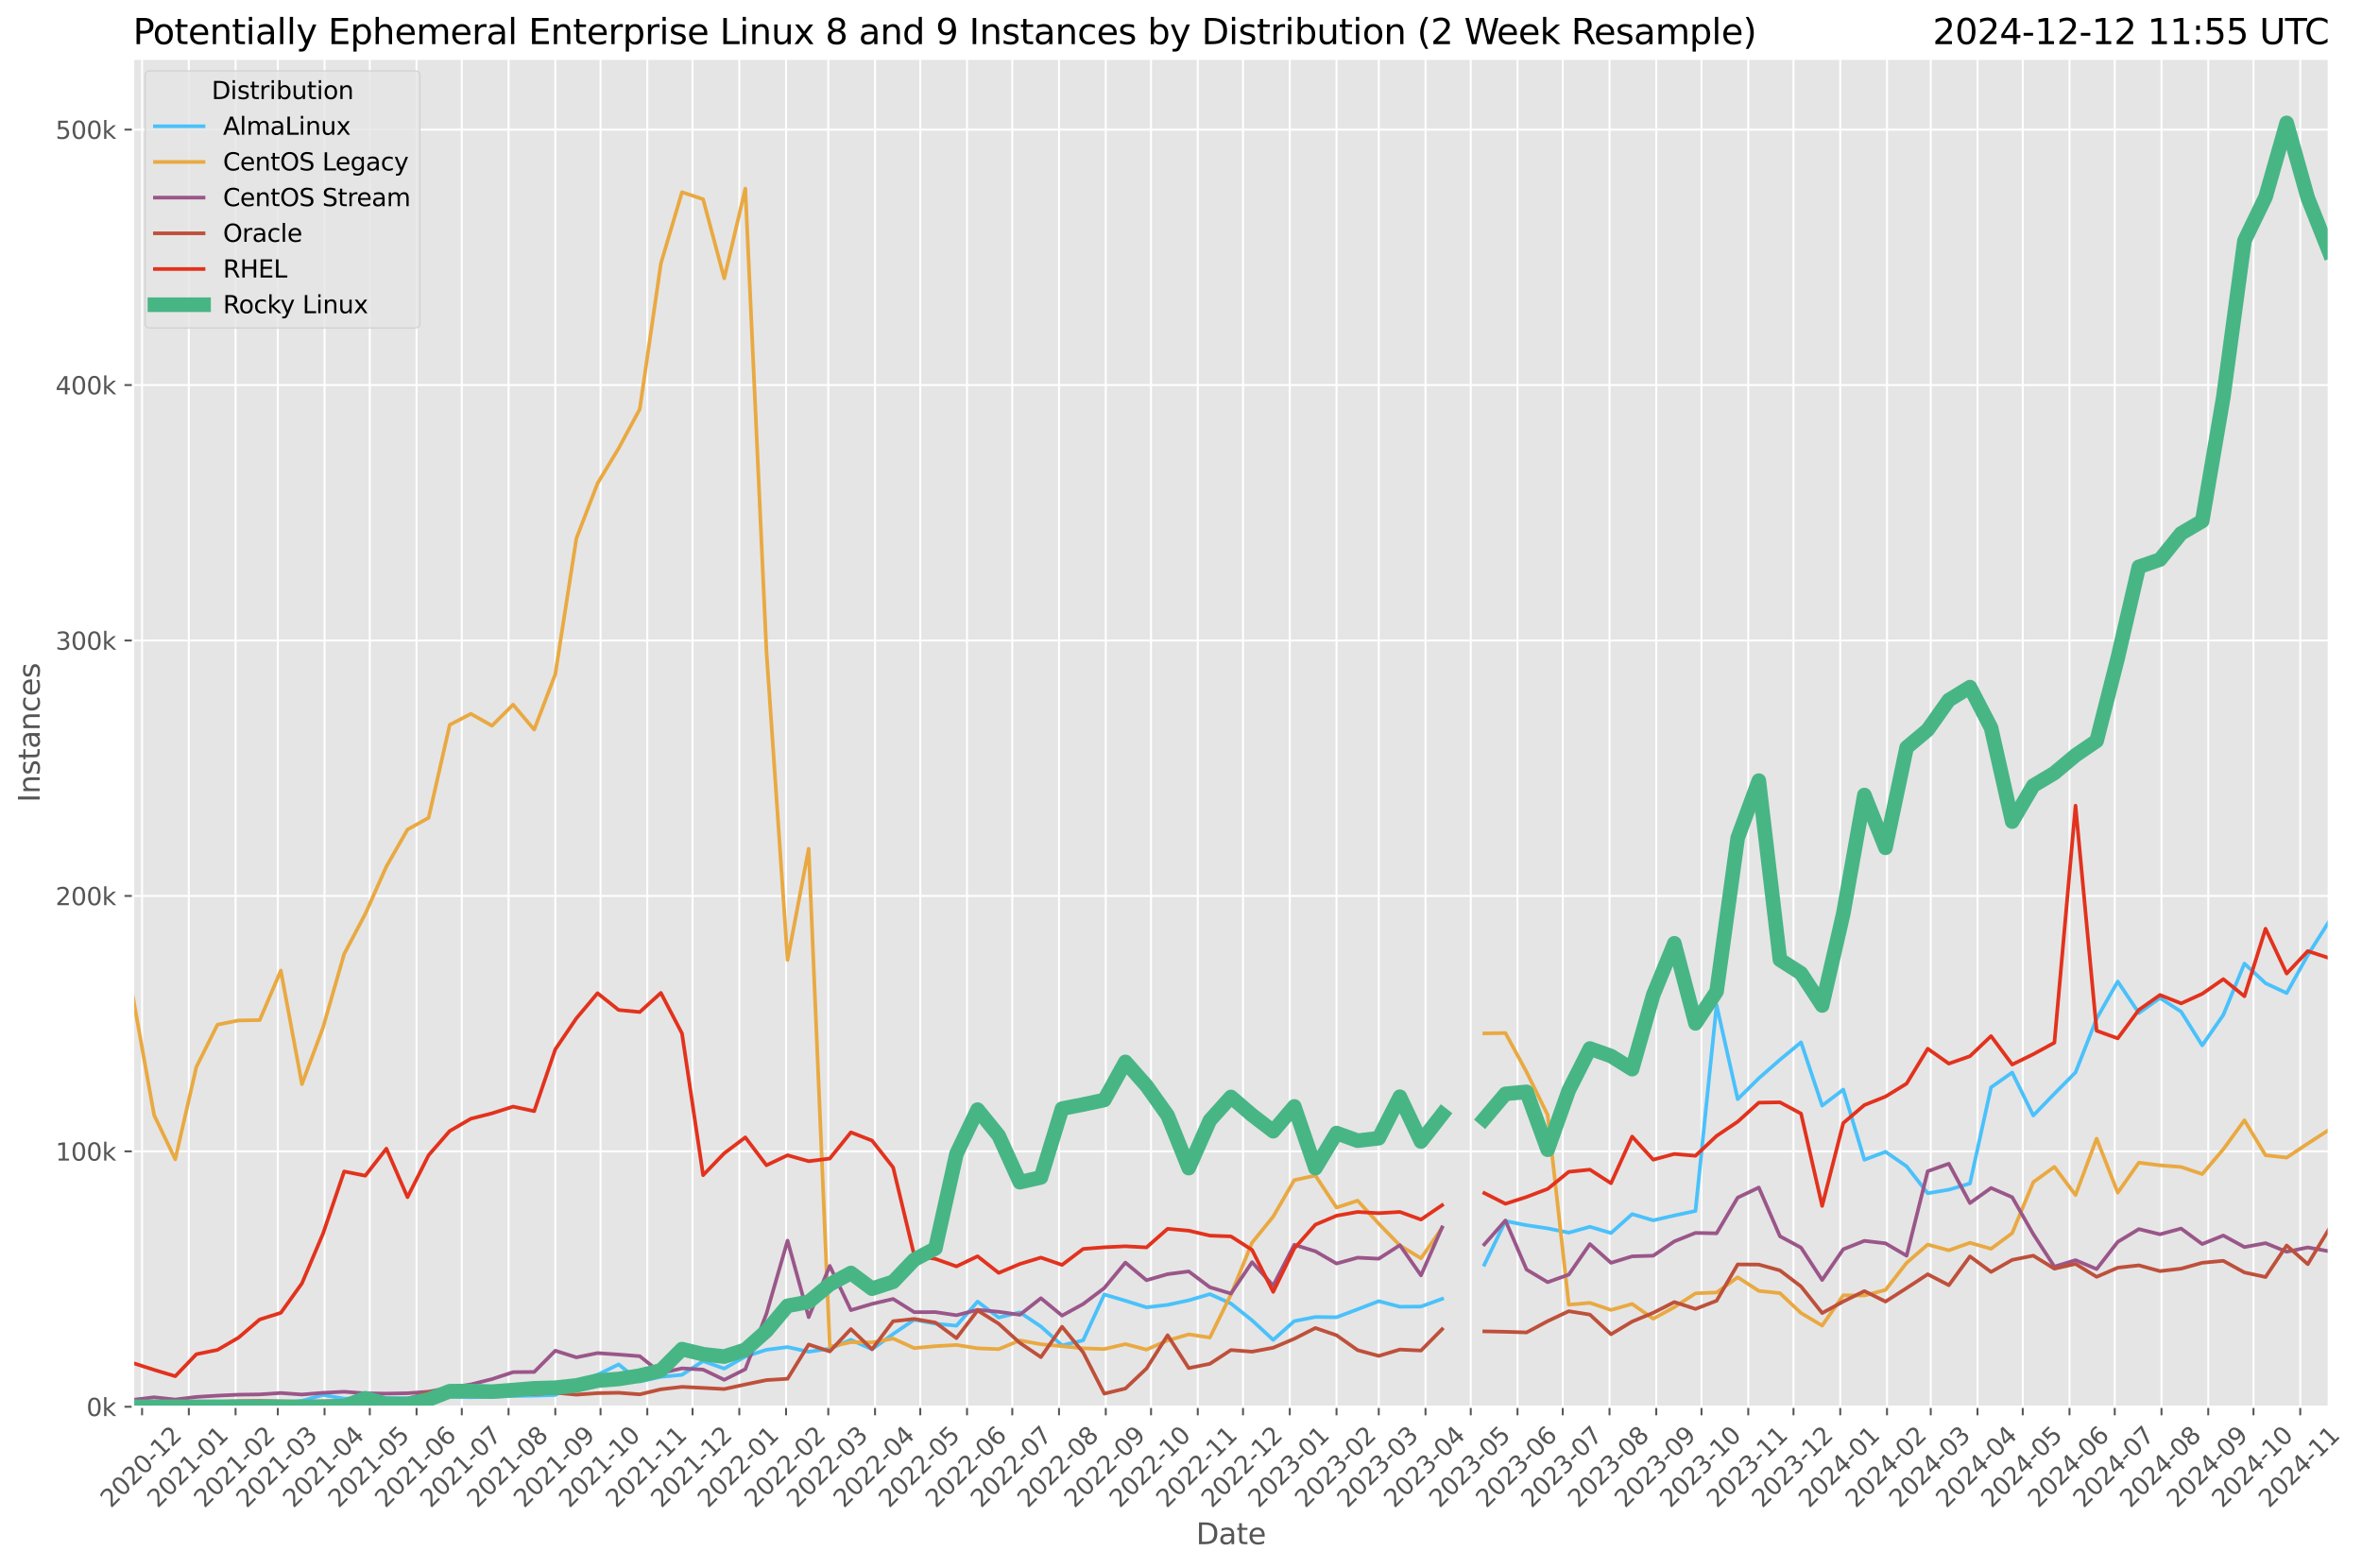 <?xml version="1.0" encoding="utf-8" standalone="no"?>
<!DOCTYPE svg PUBLIC "-//W3C//DTD SVG 1.1//EN"
  "http://www.w3.org/Graphics/SVG/1.1/DTD/svg11.dtd">
<svg xmlns:xlink="http://www.w3.org/1999/xlink" width="971.148pt" height="644.744pt" viewBox="0 0 971.148 644.744" xmlns="http://www.w3.org/2000/svg" version="1.1">
 <defs>
  <style type="text/css">*{stroke-linejoin: round; stroke-linecap: butt}</style>
 </defs>
 <g id="figure_1">
  <g id="patch_1">
   <path d="M 0 644.744 
L 971.148 644.744 
L 971.148 0 
L 0 0 
z
" style="fill: #ffffff"/>
  </g>
  <g id="axes_1">
   <g id="patch_2">
    <path d="M 54.692 578.542 
L 957.536 578.542 
L 957.536 24.142 
L 54.692 24.142 
z
" style="fill: #e5e5e5"/>
   </g>
   <g id="matplotlib.axis_1">
    <g id="xtick_1">
     <g id="line2d_1">
      <path d="M 58.412 578.542 
L 58.412 24.142 
" clip-path="url(#p2d0ca33013)" style="fill: none; stroke: #ffffff; stroke-width: 0.8; stroke-linecap: square"/>
     </g>
     <g id="line2d_2">
      <defs>
       <path id="me603ebf040" d="M 0 0 
L 0 3.5 
" style="stroke: #555555; stroke-width: 0.8"/>
      </defs>
      <g>
       <use xlink:href="#me603ebf040" x="58.412" y="578.542" style="fill: #555555; stroke: #555555; stroke-width: 0.8"/>
      </g>
     </g>
     <g id="text_1">
      <!-- 2020-12 -->
      <g style="fill: #555555" transform="translate(45.591 620.46) rotate(-45) scale(0.1 -0.1)">
       <defs>
        <path id="DejaVuSans-32" d="M 1228 531 
L 3431 531 
L 3431 0 
L 469 0 
L 469 531 
Q 828 903 1448 1529 
Q 2069 2156 2228 2338 
Q 2531 2678 2651 2914 
Q 2772 3150 2772 3378 
Q 2772 3750 2511 3984 
Q 2250 4219 1831 4219 
Q 1534 4219 1204 4116 
Q 875 4013 500 3803 
L 500 4441 
Q 881 4594 1212 4672 
Q 1544 4750 1819 4750 
Q 2544 4750 2975 4387 
Q 3406 4025 3406 3419 
Q 3406 3131 3298 2873 
Q 3191 2616 2906 2266 
Q 2828 2175 2409 1742 
Q 1991 1309 1228 531 
z
" transform="scale(0.016)"/>
        <path id="DejaVuSans-30" d="M 2034 4250 
Q 1547 4250 1301 3770 
Q 1056 3291 1056 2328 
Q 1056 1369 1301 889 
Q 1547 409 2034 409 
Q 2525 409 2770 889 
Q 3016 1369 3016 2328 
Q 3016 3291 2770 3770 
Q 2525 4250 2034 4250 
z
M 2034 4750 
Q 2819 4750 3233 4129 
Q 3647 3509 3647 2328 
Q 3647 1150 3233 529 
Q 2819 -91 2034 -91 
Q 1250 -91 836 529 
Q 422 1150 422 2328 
Q 422 3509 836 4129 
Q 1250 4750 2034 4750 
z
" transform="scale(0.016)"/>
        <path id="DejaVuSans-2d" d="M 313 2009 
L 1997 2009 
L 1997 1497 
L 313 1497 
L 313 2009 
z
" transform="scale(0.016)"/>
        <path id="DejaVuSans-31" d="M 794 531 
L 1825 531 
L 1825 4091 
L 703 3866 
L 703 4441 
L 1819 4666 
L 2450 4666 
L 2450 531 
L 3481 531 
L 3481 0 
L 794 0 
L 794 531 
z
" transform="scale(0.016)"/>
       </defs>
       <use xlink:href="#DejaVuSans-32"/>
       <use xlink:href="#DejaVuSans-30" x="63.623"/>
       <use xlink:href="#DejaVuSans-32" x="127.246"/>
       <use xlink:href="#DejaVuSans-30" x="190.869"/>
       <use xlink:href="#DejaVuSans-2d" x="254.492"/>
       <use xlink:href="#DejaVuSans-31" x="290.576"/>
       <use xlink:href="#DejaVuSans-32" x="354.199"/>
      </g>
     </g>
    </g>
    <g id="xtick_2">
     <g id="line2d_3">
      <path d="M 77.635 578.542 
L 77.635 24.142 
" clip-path="url(#p2d0ca33013)" style="fill: none; stroke: #ffffff; stroke-width: 0.8; stroke-linecap: square"/>
     </g>
     <g id="line2d_4">
      <g>
       <use xlink:href="#me603ebf040" x="77.635" y="578.542" style="fill: #555555; stroke: #555555; stroke-width: 0.8"/>
      </g>
     </g>
     <g id="text_2">
      <!-- 2021-01 -->
      <g style="fill: #555555" transform="translate(64.814 620.46) rotate(-45) scale(0.1 -0.1)">
       <use xlink:href="#DejaVuSans-32"/>
       <use xlink:href="#DejaVuSans-30" x="63.623"/>
       <use xlink:href="#DejaVuSans-32" x="127.246"/>
       <use xlink:href="#DejaVuSans-31" x="190.869"/>
       <use xlink:href="#DejaVuSans-2d" x="254.492"/>
       <use xlink:href="#DejaVuSans-30" x="290.576"/>
       <use xlink:href="#DejaVuSans-31" x="354.199"/>
      </g>
     </g>
    </g>
    <g id="xtick_3">
     <g id="line2d_5">
      <path d="M 96.858 578.542 
L 96.858 24.142 
" clip-path="url(#p2d0ca33013)" style="fill: none; stroke: #ffffff; stroke-width: 0.8; stroke-linecap: square"/>
     </g>
     <g id="line2d_6">
      <g>
       <use xlink:href="#me603ebf040" x="96.858" y="578.542" style="fill: #555555; stroke: #555555; stroke-width: 0.8"/>
      </g>
     </g>
     <g id="text_3">
      <!-- 2021-02 -->
      <g style="fill: #555555" transform="translate(84.036 620.46) rotate(-45) scale(0.1 -0.1)">
       <use xlink:href="#DejaVuSans-32"/>
       <use xlink:href="#DejaVuSans-30" x="63.623"/>
       <use xlink:href="#DejaVuSans-32" x="127.246"/>
       <use xlink:href="#DejaVuSans-31" x="190.869"/>
       <use xlink:href="#DejaVuSans-2d" x="254.492"/>
       <use xlink:href="#DejaVuSans-30" x="290.576"/>
       <use xlink:href="#DejaVuSans-32" x="354.199"/>
      </g>
     </g>
    </g>
    <g id="xtick_4">
     <g id="line2d_7">
      <path d="M 114.22 578.542 
L 114.22 24.142 
" clip-path="url(#p2d0ca33013)" style="fill: none; stroke: #ffffff; stroke-width: 0.8; stroke-linecap: square"/>
     </g>
     <g id="line2d_8">
      <g>
       <use xlink:href="#me603ebf040" x="114.22" y="578.542" style="fill: #555555; stroke: #555555; stroke-width: 0.8"/>
      </g>
     </g>
     <g id="text_4">
      <!-- 2021-03 -->
      <g style="fill: #555555" transform="translate(101.399 620.46) rotate(-45) scale(0.1 -0.1)">
       <defs>
        <path id="DejaVuSans-33" d="M 2597 2516 
Q 3050 2419 3304 2112 
Q 3559 1806 3559 1356 
Q 3559 666 3084 287 
Q 2609 -91 1734 -91 
Q 1441 -91 1130 -33 
Q 819 25 488 141 
L 488 750 
Q 750 597 1062 519 
Q 1375 441 1716 441 
Q 2309 441 2620 675 
Q 2931 909 2931 1356 
Q 2931 1769 2642 2001 
Q 2353 2234 1838 2234 
L 1294 2234 
L 1294 2753 
L 1863 2753 
Q 2328 2753 2575 2939 
Q 2822 3125 2822 3475 
Q 2822 3834 2567 4026 
Q 2313 4219 1838 4219 
Q 1578 4219 1281 4162 
Q 984 4106 628 3988 
L 628 4550 
Q 988 4650 1302 4700 
Q 1616 4750 1894 4750 
Q 2613 4750 3031 4423 
Q 3450 4097 3450 3541 
Q 3450 3153 3228 2886 
Q 3006 2619 2597 2516 
z
" transform="scale(0.016)"/>
       </defs>
       <use xlink:href="#DejaVuSans-32"/>
       <use xlink:href="#DejaVuSans-30" x="63.623"/>
       <use xlink:href="#DejaVuSans-32" x="127.246"/>
       <use xlink:href="#DejaVuSans-31" x="190.869"/>
       <use xlink:href="#DejaVuSans-2d" x="254.492"/>
       <use xlink:href="#DejaVuSans-30" x="290.576"/>
       <use xlink:href="#DejaVuSans-33" x="354.199"/>
      </g>
     </g>
    </g>
    <g id="xtick_5">
     <g id="line2d_9">
      <path d="M 133.443 578.542 
L 133.443 24.142 
" clip-path="url(#p2d0ca33013)" style="fill: none; stroke: #ffffff; stroke-width: 0.8; stroke-linecap: square"/>
     </g>
     <g id="line2d_10">
      <g>
       <use xlink:href="#me603ebf040" x="133.443" y="578.542" style="fill: #555555; stroke: #555555; stroke-width: 0.8"/>
      </g>
     </g>
     <g id="text_5">
      <!-- 2021-04 -->
      <g style="fill: #555555" transform="translate(120.621 620.46) rotate(-45) scale(0.1 -0.1)">
       <defs>
        <path id="DejaVuSans-34" d="M 2419 4116 
L 825 1625 
L 2419 1625 
L 2419 4116 
z
M 2253 4666 
L 3047 4666 
L 3047 1625 
L 3713 1625 
L 3713 1100 
L 3047 1100 
L 3047 0 
L 2419 0 
L 2419 1100 
L 313 1100 
L 313 1709 
L 2253 4666 
z
" transform="scale(0.016)"/>
       </defs>
       <use xlink:href="#DejaVuSans-32"/>
       <use xlink:href="#DejaVuSans-30" x="63.623"/>
       <use xlink:href="#DejaVuSans-32" x="127.246"/>
       <use xlink:href="#DejaVuSans-31" x="190.869"/>
       <use xlink:href="#DejaVuSans-2d" x="254.492"/>
       <use xlink:href="#DejaVuSans-30" x="290.576"/>
       <use xlink:href="#DejaVuSans-34" x="354.199"/>
      </g>
     </g>
    </g>
    <g id="xtick_6">
     <g id="line2d_11">
      <path d="M 152.045 578.542 
L 152.045 24.142 
" clip-path="url(#p2d0ca33013)" style="fill: none; stroke: #ffffff; stroke-width: 0.8; stroke-linecap: square"/>
     </g>
     <g id="line2d_12">
      <g>
       <use xlink:href="#me603ebf040" x="152.045" y="578.542" style="fill: #555555; stroke: #555555; stroke-width: 0.8"/>
      </g>
     </g>
     <g id="text_6">
      <!-- 2021-05 -->
      <g style="fill: #555555" transform="translate(139.224 620.46) rotate(-45) scale(0.1 -0.1)">
       <defs>
        <path id="DejaVuSans-35" d="M 691 4666 
L 3169 4666 
L 3169 4134 
L 1269 4134 
L 1269 2991 
Q 1406 3038 1543 3061 
Q 1681 3084 1819 3084 
Q 2600 3084 3056 2656 
Q 3513 2228 3513 1497 
Q 3513 744 3044 326 
Q 2575 -91 1722 -91 
Q 1428 -91 1123 -41 
Q 819 9 494 109 
L 494 744 
Q 775 591 1075 516 
Q 1375 441 1709 441 
Q 2250 441 2565 725 
Q 2881 1009 2881 1497 
Q 2881 1984 2565 2268 
Q 2250 2553 1709 2553 
Q 1456 2553 1204 2497 
Q 953 2441 691 2322 
L 691 4666 
z
" transform="scale(0.016)"/>
       </defs>
       <use xlink:href="#DejaVuSans-32"/>
       <use xlink:href="#DejaVuSans-30" x="63.623"/>
       <use xlink:href="#DejaVuSans-32" x="127.246"/>
       <use xlink:href="#DejaVuSans-31" x="190.869"/>
       <use xlink:href="#DejaVuSans-2d" x="254.492"/>
       <use xlink:href="#DejaVuSans-30" x="290.576"/>
       <use xlink:href="#DejaVuSans-35" x="354.199"/>
      </g>
     </g>
    </g>
    <g id="xtick_7">
     <g id="line2d_13">
      <path d="M 171.268 578.542 
L 171.268 24.142 
" clip-path="url(#p2d0ca33013)" style="fill: none; stroke: #ffffff; stroke-width: 0.8; stroke-linecap: square"/>
     </g>
     <g id="line2d_14">
      <g>
       <use xlink:href="#me603ebf040" x="171.268" y="578.542" style="fill: #555555; stroke: #555555; stroke-width: 0.8"/>
      </g>
     </g>
     <g id="text_7">
      <!-- 2021-06 -->
      <g style="fill: #555555" transform="translate(158.447 620.46) rotate(-45) scale(0.1 -0.1)">
       <defs>
        <path id="DejaVuSans-36" d="M 2113 2584 
Q 1688 2584 1439 2293 
Q 1191 2003 1191 1497 
Q 1191 994 1439 701 
Q 1688 409 2113 409 
Q 2538 409 2786 701 
Q 3034 994 3034 1497 
Q 3034 2003 2786 2293 
Q 2538 2584 2113 2584 
z
M 3366 4563 
L 3366 3988 
Q 3128 4100 2886 4159 
Q 2644 4219 2406 4219 
Q 1781 4219 1451 3797 
Q 1122 3375 1075 2522 
Q 1259 2794 1537 2939 
Q 1816 3084 2150 3084 
Q 2853 3084 3261 2657 
Q 3669 2231 3669 1497 
Q 3669 778 3244 343 
Q 2819 -91 2113 -91 
Q 1303 -91 875 529 
Q 447 1150 447 2328 
Q 447 3434 972 4092 
Q 1497 4750 2381 4750 
Q 2619 4750 2861 4703 
Q 3103 4656 3366 4563 
z
" transform="scale(0.016)"/>
       </defs>
       <use xlink:href="#DejaVuSans-32"/>
       <use xlink:href="#DejaVuSans-30" x="63.623"/>
       <use xlink:href="#DejaVuSans-32" x="127.246"/>
       <use xlink:href="#DejaVuSans-31" x="190.869"/>
       <use xlink:href="#DejaVuSans-2d" x="254.492"/>
       <use xlink:href="#DejaVuSans-30" x="290.576"/>
       <use xlink:href="#DejaVuSans-36" x="354.199"/>
      </g>
     </g>
    </g>
    <g id="xtick_8">
     <g id="line2d_15">
      <path d="M 189.87 578.542 
L 189.87 24.142 
" clip-path="url(#p2d0ca33013)" style="fill: none; stroke: #ffffff; stroke-width: 0.8; stroke-linecap: square"/>
     </g>
     <g id="line2d_16">
      <g>
       <use xlink:href="#me603ebf040" x="189.87" y="578.542" style="fill: #555555; stroke: #555555; stroke-width: 0.8"/>
      </g>
     </g>
     <g id="text_8">
      <!-- 2021-07 -->
      <g style="fill: #555555" transform="translate(177.049 620.46) rotate(-45) scale(0.1 -0.1)">
       <defs>
        <path id="DejaVuSans-37" d="M 525 4666 
L 3525 4666 
L 3525 4397 
L 1831 0 
L 1172 0 
L 2766 4134 
L 525 4134 
L 525 4666 
z
" transform="scale(0.016)"/>
       </defs>
       <use xlink:href="#DejaVuSans-32"/>
       <use xlink:href="#DejaVuSans-30" x="63.623"/>
       <use xlink:href="#DejaVuSans-32" x="127.246"/>
       <use xlink:href="#DejaVuSans-31" x="190.869"/>
       <use xlink:href="#DejaVuSans-2d" x="254.492"/>
       <use xlink:href="#DejaVuSans-30" x="290.576"/>
       <use xlink:href="#DejaVuSans-37" x="354.199"/>
      </g>
     </g>
    </g>
    <g id="xtick_9">
     <g id="line2d_17">
      <path d="M 209.093 578.542 
L 209.093 24.142 
" clip-path="url(#p2d0ca33013)" style="fill: none; stroke: #ffffff; stroke-width: 0.8; stroke-linecap: square"/>
     </g>
     <g id="line2d_18">
      <g>
       <use xlink:href="#me603ebf040" x="209.093" y="578.542" style="fill: #555555; stroke: #555555; stroke-width: 0.8"/>
      </g>
     </g>
     <g id="text_9">
      <!-- 2021-08 -->
      <g style="fill: #555555" transform="translate(196.272 620.46) rotate(-45) scale(0.1 -0.1)">
       <defs>
        <path id="DejaVuSans-38" d="M 2034 2216 
Q 1584 2216 1326 1975 
Q 1069 1734 1069 1313 
Q 1069 891 1326 650 
Q 1584 409 2034 409 
Q 2484 409 2743 651 
Q 3003 894 3003 1313 
Q 3003 1734 2745 1975 
Q 2488 2216 2034 2216 
z
M 1403 2484 
Q 997 2584 770 2862 
Q 544 3141 544 3541 
Q 544 4100 942 4425 
Q 1341 4750 2034 4750 
Q 2731 4750 3128 4425 
Q 3525 4100 3525 3541 
Q 3525 3141 3298 2862 
Q 3072 2584 2669 2484 
Q 3125 2378 3379 2068 
Q 3634 1759 3634 1313 
Q 3634 634 3220 271 
Q 2806 -91 2034 -91 
Q 1263 -91 848 271 
Q 434 634 434 1313 
Q 434 1759 690 2068 
Q 947 2378 1403 2484 
z
M 1172 3481 
Q 1172 3119 1398 2916 
Q 1625 2713 2034 2713 
Q 2441 2713 2670 2916 
Q 2900 3119 2900 3481 
Q 2900 3844 2670 4047 
Q 2441 4250 2034 4250 
Q 1625 4250 1398 4047 
Q 1172 3844 1172 3481 
z
" transform="scale(0.016)"/>
       </defs>
       <use xlink:href="#DejaVuSans-32"/>
       <use xlink:href="#DejaVuSans-30" x="63.623"/>
       <use xlink:href="#DejaVuSans-32" x="127.246"/>
       <use xlink:href="#DejaVuSans-31" x="190.869"/>
       <use xlink:href="#DejaVuSans-2d" x="254.492"/>
       <use xlink:href="#DejaVuSans-30" x="290.576"/>
       <use xlink:href="#DejaVuSans-38" x="354.199"/>
      </g>
     </g>
    </g>
    <g id="xtick_10">
     <g id="line2d_19">
      <path d="M 228.316 578.542 
L 228.316 24.142 
" clip-path="url(#p2d0ca33013)" style="fill: none; stroke: #ffffff; stroke-width: 0.8; stroke-linecap: square"/>
     </g>
     <g id="line2d_20">
      <g>
       <use xlink:href="#me603ebf040" x="228.316" y="578.542" style="fill: #555555; stroke: #555555; stroke-width: 0.8"/>
      </g>
     </g>
     <g id="text_10">
      <!-- 2021-09 -->
      <g style="fill: #555555" transform="translate(215.494 620.46) rotate(-45) scale(0.1 -0.1)">
       <defs>
        <path id="DejaVuSans-39" d="M 703 97 
L 703 672 
Q 941 559 1184 500 
Q 1428 441 1663 441 
Q 2288 441 2617 861 
Q 2947 1281 2994 2138 
Q 2813 1869 2534 1725 
Q 2256 1581 1919 1581 
Q 1219 1581 811 2004 
Q 403 2428 403 3163 
Q 403 3881 828 4315 
Q 1253 4750 1959 4750 
Q 2769 4750 3195 4129 
Q 3622 3509 3622 2328 
Q 3622 1225 3098 567 
Q 2575 -91 1691 -91 
Q 1453 -91 1209 -44 
Q 966 3 703 97 
z
M 1959 2075 
Q 2384 2075 2632 2365 
Q 2881 2656 2881 3163 
Q 2881 3666 2632 3958 
Q 2384 4250 1959 4250 
Q 1534 4250 1286 3958 
Q 1038 3666 1038 3163 
Q 1038 2656 1286 2365 
Q 1534 2075 1959 2075 
z
" transform="scale(0.016)"/>
       </defs>
       <use xlink:href="#DejaVuSans-32"/>
       <use xlink:href="#DejaVuSans-30" x="63.623"/>
       <use xlink:href="#DejaVuSans-32" x="127.246"/>
       <use xlink:href="#DejaVuSans-31" x="190.869"/>
       <use xlink:href="#DejaVuSans-2d" x="254.492"/>
       <use xlink:href="#DejaVuSans-30" x="290.576"/>
       <use xlink:href="#DejaVuSans-39" x="354.199"/>
      </g>
     </g>
    </g>
    <g id="xtick_11">
     <g id="line2d_21">
      <path d="M 246.918 578.542 
L 246.918 24.142 
" clip-path="url(#p2d0ca33013)" style="fill: none; stroke: #ffffff; stroke-width: 0.8; stroke-linecap: square"/>
     </g>
     <g id="line2d_22">
      <g>
       <use xlink:href="#me603ebf040" x="246.918" y="578.542" style="fill: #555555; stroke: #555555; stroke-width: 0.8"/>
      </g>
     </g>
     <g id="text_11">
      <!-- 2021-10 -->
      <g style="fill: #555555" transform="translate(234.097 620.46) rotate(-45) scale(0.1 -0.1)">
       <use xlink:href="#DejaVuSans-32"/>
       <use xlink:href="#DejaVuSans-30" x="63.623"/>
       <use xlink:href="#DejaVuSans-32" x="127.246"/>
       <use xlink:href="#DejaVuSans-31" x="190.869"/>
       <use xlink:href="#DejaVuSans-2d" x="254.492"/>
       <use xlink:href="#DejaVuSans-31" x="290.576"/>
       <use xlink:href="#DejaVuSans-30" x="354.199"/>
      </g>
     </g>
    </g>
    <g id="xtick_12">
     <g id="line2d_23">
      <path d="M 266.141 578.542 
L 266.141 24.142 
" clip-path="url(#p2d0ca33013)" style="fill: none; stroke: #ffffff; stroke-width: 0.8; stroke-linecap: square"/>
     </g>
     <g id="line2d_24">
      <g>
       <use xlink:href="#me603ebf040" x="266.141" y="578.542" style="fill: #555555; stroke: #555555; stroke-width: 0.8"/>
      </g>
     </g>
     <g id="text_12">
      <!-- 2021-11 -->
      <g style="fill: #555555" transform="translate(253.32 620.46) rotate(-45) scale(0.1 -0.1)">
       <use xlink:href="#DejaVuSans-32"/>
       <use xlink:href="#DejaVuSans-30" x="63.623"/>
       <use xlink:href="#DejaVuSans-32" x="127.246"/>
       <use xlink:href="#DejaVuSans-31" x="190.869"/>
       <use xlink:href="#DejaVuSans-2d" x="254.492"/>
       <use xlink:href="#DejaVuSans-31" x="290.576"/>
       <use xlink:href="#DejaVuSans-31" x="354.199"/>
      </g>
     </g>
    </g>
    <g id="xtick_13">
     <g id="line2d_25">
      <path d="M 284.743 578.542 
L 284.743 24.142 
" clip-path="url(#p2d0ca33013)" style="fill: none; stroke: #ffffff; stroke-width: 0.8; stroke-linecap: square"/>
     </g>
     <g id="line2d_26">
      <g>
       <use xlink:href="#me603ebf040" x="284.743" y="578.542" style="fill: #555555; stroke: #555555; stroke-width: 0.8"/>
      </g>
     </g>
     <g id="text_13">
      <!-- 2021-12 -->
      <g style="fill: #555555" transform="translate(271.922 620.46) rotate(-45) scale(0.1 -0.1)">
       <use xlink:href="#DejaVuSans-32"/>
       <use xlink:href="#DejaVuSans-30" x="63.623"/>
       <use xlink:href="#DejaVuSans-32" x="127.246"/>
       <use xlink:href="#DejaVuSans-31" x="190.869"/>
       <use xlink:href="#DejaVuSans-2d" x="254.492"/>
       <use xlink:href="#DejaVuSans-31" x="290.576"/>
       <use xlink:href="#DejaVuSans-32" x="354.199"/>
      </g>
     </g>
    </g>
    <g id="xtick_14">
     <g id="line2d_27">
      <path d="M 303.966 578.542 
L 303.966 24.142 
" clip-path="url(#p2d0ca33013)" style="fill: none; stroke: #ffffff; stroke-width: 0.8; stroke-linecap: square"/>
     </g>
     <g id="line2d_28">
      <g>
       <use xlink:href="#me603ebf040" x="303.966" y="578.542" style="fill: #555555; stroke: #555555; stroke-width: 0.8"/>
      </g>
     </g>
     <g id="text_14">
      <!-- 2022-01 -->
      <g style="fill: #555555" transform="translate(291.145 620.46) rotate(-45) scale(0.1 -0.1)">
       <use xlink:href="#DejaVuSans-32"/>
       <use xlink:href="#DejaVuSans-30" x="63.623"/>
       <use xlink:href="#DejaVuSans-32" x="127.246"/>
       <use xlink:href="#DejaVuSans-32" x="190.869"/>
       <use xlink:href="#DejaVuSans-2d" x="254.492"/>
       <use xlink:href="#DejaVuSans-30" x="290.576"/>
       <use xlink:href="#DejaVuSans-31" x="354.199"/>
      </g>
     </g>
    </g>
    <g id="xtick_15">
     <g id="line2d_29">
      <path d="M 323.189 578.542 
L 323.189 24.142 
" clip-path="url(#p2d0ca33013)" style="fill: none; stroke: #ffffff; stroke-width: 0.8; stroke-linecap: square"/>
     </g>
     <g id="line2d_30">
      <g>
       <use xlink:href="#me603ebf040" x="323.189" y="578.542" style="fill: #555555; stroke: #555555; stroke-width: 0.8"/>
      </g>
     </g>
     <g id="text_15">
      <!-- 2022-02 -->
      <g style="fill: #555555" transform="translate(310.367 620.46) rotate(-45) scale(0.1 -0.1)">
       <use xlink:href="#DejaVuSans-32"/>
       <use xlink:href="#DejaVuSans-30" x="63.623"/>
       <use xlink:href="#DejaVuSans-32" x="127.246"/>
       <use xlink:href="#DejaVuSans-32" x="190.869"/>
       <use xlink:href="#DejaVuSans-2d" x="254.492"/>
       <use xlink:href="#DejaVuSans-30" x="290.576"/>
       <use xlink:href="#DejaVuSans-32" x="354.199"/>
      </g>
     </g>
    </g>
    <g id="xtick_16">
     <g id="line2d_31">
      <path d="M 340.551 578.542 
L 340.551 24.142 
" clip-path="url(#p2d0ca33013)" style="fill: none; stroke: #ffffff; stroke-width: 0.8; stroke-linecap: square"/>
     </g>
     <g id="line2d_32">
      <g>
       <use xlink:href="#me603ebf040" x="340.551" y="578.542" style="fill: #555555; stroke: #555555; stroke-width: 0.8"/>
      </g>
     </g>
     <g id="text_16">
      <!-- 2022-03 -->
      <g style="fill: #555555" transform="translate(327.73 620.46) rotate(-45) scale(0.1 -0.1)">
       <use xlink:href="#DejaVuSans-32"/>
       <use xlink:href="#DejaVuSans-30" x="63.623"/>
       <use xlink:href="#DejaVuSans-32" x="127.246"/>
       <use xlink:href="#DejaVuSans-32" x="190.869"/>
       <use xlink:href="#DejaVuSans-2d" x="254.492"/>
       <use xlink:href="#DejaVuSans-30" x="290.576"/>
       <use xlink:href="#DejaVuSans-33" x="354.199"/>
      </g>
     </g>
    </g>
    <g id="xtick_17">
     <g id="line2d_33">
      <path d="M 359.774 578.542 
L 359.774 24.142 
" clip-path="url(#p2d0ca33013)" style="fill: none; stroke: #ffffff; stroke-width: 0.8; stroke-linecap: square"/>
     </g>
     <g id="line2d_34">
      <g>
       <use xlink:href="#me603ebf040" x="359.774" y="578.542" style="fill: #555555; stroke: #555555; stroke-width: 0.8"/>
      </g>
     </g>
     <g id="text_17">
      <!-- 2022-04 -->
      <g style="fill: #555555" transform="translate(346.952 620.46) rotate(-45) scale(0.1 -0.1)">
       <use xlink:href="#DejaVuSans-32"/>
       <use xlink:href="#DejaVuSans-30" x="63.623"/>
       <use xlink:href="#DejaVuSans-32" x="127.246"/>
       <use xlink:href="#DejaVuSans-32" x="190.869"/>
       <use xlink:href="#DejaVuSans-2d" x="254.492"/>
       <use xlink:href="#DejaVuSans-30" x="290.576"/>
       <use xlink:href="#DejaVuSans-34" x="354.199"/>
      </g>
     </g>
    </g>
    <g id="xtick_18">
     <g id="line2d_35">
      <path d="M 378.376 578.542 
L 378.376 24.142 
" clip-path="url(#p2d0ca33013)" style="fill: none; stroke: #ffffff; stroke-width: 0.8; stroke-linecap: square"/>
     </g>
     <g id="line2d_36">
      <g>
       <use xlink:href="#me603ebf040" x="378.376" y="578.542" style="fill: #555555; stroke: #555555; stroke-width: 0.8"/>
      </g>
     </g>
     <g id="text_18">
      <!-- 2022-05 -->
      <g style="fill: #555555" transform="translate(365.555 620.46) rotate(-45) scale(0.1 -0.1)">
       <use xlink:href="#DejaVuSans-32"/>
       <use xlink:href="#DejaVuSans-30" x="63.623"/>
       <use xlink:href="#DejaVuSans-32" x="127.246"/>
       <use xlink:href="#DejaVuSans-32" x="190.869"/>
       <use xlink:href="#DejaVuSans-2d" x="254.492"/>
       <use xlink:href="#DejaVuSans-30" x="290.576"/>
       <use xlink:href="#DejaVuSans-35" x="354.199"/>
      </g>
     </g>
    </g>
    <g id="xtick_19">
     <g id="line2d_37">
      <path d="M 397.599 578.542 
L 397.599 24.142 
" clip-path="url(#p2d0ca33013)" style="fill: none; stroke: #ffffff; stroke-width: 0.8; stroke-linecap: square"/>
     </g>
     <g id="line2d_38">
      <g>
       <use xlink:href="#me603ebf040" x="397.599" y="578.542" style="fill: #555555; stroke: #555555; stroke-width: 0.8"/>
      </g>
     </g>
     <g id="text_19">
      <!-- 2022-06 -->
      <g style="fill: #555555" transform="translate(384.778 620.46) rotate(-45) scale(0.1 -0.1)">
       <use xlink:href="#DejaVuSans-32"/>
       <use xlink:href="#DejaVuSans-30" x="63.623"/>
       <use xlink:href="#DejaVuSans-32" x="127.246"/>
       <use xlink:href="#DejaVuSans-32" x="190.869"/>
       <use xlink:href="#DejaVuSans-2d" x="254.492"/>
       <use xlink:href="#DejaVuSans-30" x="290.576"/>
       <use xlink:href="#DejaVuSans-36" x="354.199"/>
      </g>
     </g>
    </g>
    <g id="xtick_20">
     <g id="line2d_39">
      <path d="M 416.202 578.542 
L 416.202 24.142 
" clip-path="url(#p2d0ca33013)" style="fill: none; stroke: #ffffff; stroke-width: 0.8; stroke-linecap: square"/>
     </g>
     <g id="line2d_40">
      <g>
       <use xlink:href="#me603ebf040" x="416.202" y="578.542" style="fill: #555555; stroke: #555555; stroke-width: 0.8"/>
      </g>
     </g>
     <g id="text_20">
      <!-- 2022-07 -->
      <g style="fill: #555555" transform="translate(403.38 620.46) rotate(-45) scale(0.1 -0.1)">
       <use xlink:href="#DejaVuSans-32"/>
       <use xlink:href="#DejaVuSans-30" x="63.623"/>
       <use xlink:href="#DejaVuSans-32" x="127.246"/>
       <use xlink:href="#DejaVuSans-32" x="190.869"/>
       <use xlink:href="#DejaVuSans-2d" x="254.492"/>
       <use xlink:href="#DejaVuSans-30" x="290.576"/>
       <use xlink:href="#DejaVuSans-37" x="354.199"/>
      </g>
     </g>
    </g>
    <g id="xtick_21">
     <g id="line2d_41">
      <path d="M 435.424 578.542 
L 435.424 24.142 
" clip-path="url(#p2d0ca33013)" style="fill: none; stroke: #ffffff; stroke-width: 0.8; stroke-linecap: square"/>
     </g>
     <g id="line2d_42">
      <g>
       <use xlink:href="#me603ebf040" x="435.424" y="578.542" style="fill: #555555; stroke: #555555; stroke-width: 0.8"/>
      </g>
     </g>
     <g id="text_21">
      <!-- 2022-08 -->
      <g style="fill: #555555" transform="translate(422.603 620.46) rotate(-45) scale(0.1 -0.1)">
       <use xlink:href="#DejaVuSans-32"/>
       <use xlink:href="#DejaVuSans-30" x="63.623"/>
       <use xlink:href="#DejaVuSans-32" x="127.246"/>
       <use xlink:href="#DejaVuSans-32" x="190.869"/>
       <use xlink:href="#DejaVuSans-2d" x="254.492"/>
       <use xlink:href="#DejaVuSans-30" x="290.576"/>
       <use xlink:href="#DejaVuSans-38" x="354.199"/>
      </g>
     </g>
    </g>
    <g id="xtick_22">
     <g id="line2d_43">
      <path d="M 454.647 578.542 
L 454.647 24.142 
" clip-path="url(#p2d0ca33013)" style="fill: none; stroke: #ffffff; stroke-width: 0.8; stroke-linecap: square"/>
     </g>
     <g id="line2d_44">
      <g>
       <use xlink:href="#me603ebf040" x="454.647" y="578.542" style="fill: #555555; stroke: #555555; stroke-width: 0.8"/>
      </g>
     </g>
     <g id="text_22">
      <!-- 2022-09 -->
      <g style="fill: #555555" transform="translate(441.826 620.46) rotate(-45) scale(0.1 -0.1)">
       <use xlink:href="#DejaVuSans-32"/>
       <use xlink:href="#DejaVuSans-30" x="63.623"/>
       <use xlink:href="#DejaVuSans-32" x="127.246"/>
       <use xlink:href="#DejaVuSans-32" x="190.869"/>
       <use xlink:href="#DejaVuSans-2d" x="254.492"/>
       <use xlink:href="#DejaVuSans-30" x="290.576"/>
       <use xlink:href="#DejaVuSans-39" x="354.199"/>
      </g>
     </g>
    </g>
    <g id="xtick_23">
     <g id="line2d_45">
      <path d="M 473.249 578.542 
L 473.249 24.142 
" clip-path="url(#p2d0ca33013)" style="fill: none; stroke: #ffffff; stroke-width: 0.8; stroke-linecap: square"/>
     </g>
     <g id="line2d_46">
      <g>
       <use xlink:href="#me603ebf040" x="473.249" y="578.542" style="fill: #555555; stroke: #555555; stroke-width: 0.8"/>
      </g>
     </g>
     <g id="text_23">
      <!-- 2022-10 -->
      <g style="fill: #555555" transform="translate(460.428 620.46) rotate(-45) scale(0.1 -0.1)">
       <use xlink:href="#DejaVuSans-32"/>
       <use xlink:href="#DejaVuSans-30" x="63.623"/>
       <use xlink:href="#DejaVuSans-32" x="127.246"/>
       <use xlink:href="#DejaVuSans-32" x="190.869"/>
       <use xlink:href="#DejaVuSans-2d" x="254.492"/>
       <use xlink:href="#DejaVuSans-31" x="290.576"/>
       <use xlink:href="#DejaVuSans-30" x="354.199"/>
      </g>
     </g>
    </g>
    <g id="xtick_24">
     <g id="line2d_47">
      <path d="M 492.472 578.542 
L 492.472 24.142 
" clip-path="url(#p2d0ca33013)" style="fill: none; stroke: #ffffff; stroke-width: 0.8; stroke-linecap: square"/>
     </g>
     <g id="line2d_48">
      <g>
       <use xlink:href="#me603ebf040" x="492.472" y="578.542" style="fill: #555555; stroke: #555555; stroke-width: 0.8"/>
      </g>
     </g>
     <g id="text_24">
      <!-- 2022-11 -->
      <g style="fill: #555555" transform="translate(479.651 620.46) rotate(-45) scale(0.1 -0.1)">
       <use xlink:href="#DejaVuSans-32"/>
       <use xlink:href="#DejaVuSans-30" x="63.623"/>
       <use xlink:href="#DejaVuSans-32" x="127.246"/>
       <use xlink:href="#DejaVuSans-32" x="190.869"/>
       <use xlink:href="#DejaVuSans-2d" x="254.492"/>
       <use xlink:href="#DejaVuSans-31" x="290.576"/>
       <use xlink:href="#DejaVuSans-31" x="354.199"/>
      </g>
     </g>
    </g>
    <g id="xtick_25">
     <g id="line2d_49">
      <path d="M 511.075 578.542 
L 511.075 24.142 
" clip-path="url(#p2d0ca33013)" style="fill: none; stroke: #ffffff; stroke-width: 0.8; stroke-linecap: square"/>
     </g>
     <g id="line2d_50">
      <g>
       <use xlink:href="#me603ebf040" x="511.075" y="578.542" style="fill: #555555; stroke: #555555; stroke-width: 0.8"/>
      </g>
     </g>
     <g id="text_25">
      <!-- 2022-12 -->
      <g style="fill: #555555" transform="translate(498.253 620.46) rotate(-45) scale(0.1 -0.1)">
       <use xlink:href="#DejaVuSans-32"/>
       <use xlink:href="#DejaVuSans-30" x="63.623"/>
       <use xlink:href="#DejaVuSans-32" x="127.246"/>
       <use xlink:href="#DejaVuSans-32" x="190.869"/>
       <use xlink:href="#DejaVuSans-2d" x="254.492"/>
       <use xlink:href="#DejaVuSans-31" x="290.576"/>
       <use xlink:href="#DejaVuSans-32" x="354.199"/>
      </g>
     </g>
    </g>
    <g id="xtick_26">
     <g id="line2d_51">
      <path d="M 530.297 578.542 
L 530.297 24.142 
" clip-path="url(#p2d0ca33013)" style="fill: none; stroke: #ffffff; stroke-width: 0.8; stroke-linecap: square"/>
     </g>
     <g id="line2d_52">
      <g>
       <use xlink:href="#me603ebf040" x="530.297" y="578.542" style="fill: #555555; stroke: #555555; stroke-width: 0.8"/>
      </g>
     </g>
     <g id="text_26">
      <!-- 2023-01 -->
      <g style="fill: #555555" transform="translate(517.476 620.46) rotate(-45) scale(0.1 -0.1)">
       <use xlink:href="#DejaVuSans-32"/>
       <use xlink:href="#DejaVuSans-30" x="63.623"/>
       <use xlink:href="#DejaVuSans-32" x="127.246"/>
       <use xlink:href="#DejaVuSans-33" x="190.869"/>
       <use xlink:href="#DejaVuSans-2d" x="254.492"/>
       <use xlink:href="#DejaVuSans-30" x="290.576"/>
       <use xlink:href="#DejaVuSans-31" x="354.199"/>
      </g>
     </g>
    </g>
    <g id="xtick_27">
     <g id="line2d_53">
      <path d="M 549.52 578.542 
L 549.52 24.142 
" clip-path="url(#p2d0ca33013)" style="fill: none; stroke: #ffffff; stroke-width: 0.8; stroke-linecap: square"/>
     </g>
     <g id="line2d_54">
      <g>
       <use xlink:href="#me603ebf040" x="549.52" y="578.542" style="fill: #555555; stroke: #555555; stroke-width: 0.8"/>
      </g>
     </g>
     <g id="text_27">
      <!-- 2023-02 -->
      <g style="fill: #555555" transform="translate(536.699 620.46) rotate(-45) scale(0.1 -0.1)">
       <use xlink:href="#DejaVuSans-32"/>
       <use xlink:href="#DejaVuSans-30" x="63.623"/>
       <use xlink:href="#DejaVuSans-32" x="127.246"/>
       <use xlink:href="#DejaVuSans-33" x="190.869"/>
       <use xlink:href="#DejaVuSans-2d" x="254.492"/>
       <use xlink:href="#DejaVuSans-30" x="290.576"/>
       <use xlink:href="#DejaVuSans-32" x="354.199"/>
      </g>
     </g>
    </g>
    <g id="xtick_28">
     <g id="line2d_55">
      <path d="M 566.882 578.542 
L 566.882 24.142 
" clip-path="url(#p2d0ca33013)" style="fill: none; stroke: #ffffff; stroke-width: 0.8; stroke-linecap: square"/>
     </g>
     <g id="line2d_56">
      <g>
       <use xlink:href="#me603ebf040" x="566.882" y="578.542" style="fill: #555555; stroke: #555555; stroke-width: 0.8"/>
      </g>
     </g>
     <g id="text_28">
      <!-- 2023-03 -->
      <g style="fill: #555555" transform="translate(554.061 620.46) rotate(-45) scale(0.1 -0.1)">
       <use xlink:href="#DejaVuSans-32"/>
       <use xlink:href="#DejaVuSans-30" x="63.623"/>
       <use xlink:href="#DejaVuSans-32" x="127.246"/>
       <use xlink:href="#DejaVuSans-33" x="190.869"/>
       <use xlink:href="#DejaVuSans-2d" x="254.492"/>
       <use xlink:href="#DejaVuSans-30" x="290.576"/>
       <use xlink:href="#DejaVuSans-33" x="354.199"/>
      </g>
     </g>
    </g>
    <g id="xtick_29">
     <g id="line2d_57">
      <path d="M 586.105 578.542 
L 586.105 24.142 
" clip-path="url(#p2d0ca33013)" style="fill: none; stroke: #ffffff; stroke-width: 0.8; stroke-linecap: square"/>
     </g>
     <g id="line2d_58">
      <g>
       <use xlink:href="#me603ebf040" x="586.105" y="578.542" style="fill: #555555; stroke: #555555; stroke-width: 0.8"/>
      </g>
     </g>
     <g id="text_29">
      <!-- 2023-04 -->
      <g style="fill: #555555" transform="translate(573.284 620.46) rotate(-45) scale(0.1 -0.1)">
       <use xlink:href="#DejaVuSans-32"/>
       <use xlink:href="#DejaVuSans-30" x="63.623"/>
       <use xlink:href="#DejaVuSans-32" x="127.246"/>
       <use xlink:href="#DejaVuSans-33" x="190.869"/>
       <use xlink:href="#DejaVuSans-2d" x="254.492"/>
       <use xlink:href="#DejaVuSans-30" x="290.576"/>
       <use xlink:href="#DejaVuSans-34" x="354.199"/>
      </g>
     </g>
    </g>
    <g id="xtick_30">
     <g id="line2d_59">
      <path d="M 604.707 578.542 
L 604.707 24.142 
" clip-path="url(#p2d0ca33013)" style="fill: none; stroke: #ffffff; stroke-width: 0.8; stroke-linecap: square"/>
     </g>
     <g id="line2d_60">
      <g>
       <use xlink:href="#me603ebf040" x="604.707" y="578.542" style="fill: #555555; stroke: #555555; stroke-width: 0.8"/>
      </g>
     </g>
     <g id="text_30">
      <!-- 2023-05 -->
      <g style="fill: #555555" transform="translate(591.886 620.46) rotate(-45) scale(0.1 -0.1)">
       <use xlink:href="#DejaVuSans-32"/>
       <use xlink:href="#DejaVuSans-30" x="63.623"/>
       <use xlink:href="#DejaVuSans-32" x="127.246"/>
       <use xlink:href="#DejaVuSans-33" x="190.869"/>
       <use xlink:href="#DejaVuSans-2d" x="254.492"/>
       <use xlink:href="#DejaVuSans-30" x="290.576"/>
       <use xlink:href="#DejaVuSans-35" x="354.199"/>
      </g>
     </g>
    </g>
    <g id="xtick_31">
     <g id="line2d_61">
      <path d="M 623.93 578.542 
L 623.93 24.142 
" clip-path="url(#p2d0ca33013)" style="fill: none; stroke: #ffffff; stroke-width: 0.8; stroke-linecap: square"/>
     </g>
     <g id="line2d_62">
      <g>
       <use xlink:href="#me603ebf040" x="623.93" y="578.542" style="fill: #555555; stroke: #555555; stroke-width: 0.8"/>
      </g>
     </g>
     <g id="text_31">
      <!-- 2023-06 -->
      <g style="fill: #555555" transform="translate(611.109 620.46) rotate(-45) scale(0.1 -0.1)">
       <use xlink:href="#DejaVuSans-32"/>
       <use xlink:href="#DejaVuSans-30" x="63.623"/>
       <use xlink:href="#DejaVuSans-32" x="127.246"/>
       <use xlink:href="#DejaVuSans-33" x="190.869"/>
       <use xlink:href="#DejaVuSans-2d" x="254.492"/>
       <use xlink:href="#DejaVuSans-30" x="290.576"/>
       <use xlink:href="#DejaVuSans-36" x="354.199"/>
      </g>
     </g>
    </g>
    <g id="xtick_32">
     <g id="line2d_63">
      <path d="M 642.533 578.542 
L 642.533 24.142 
" clip-path="url(#p2d0ca33013)" style="fill: none; stroke: #ffffff; stroke-width: 0.8; stroke-linecap: square"/>
     </g>
     <g id="line2d_64">
      <g>
       <use xlink:href="#me603ebf040" x="642.533" y="578.542" style="fill: #555555; stroke: #555555; stroke-width: 0.8"/>
      </g>
     </g>
     <g id="text_32">
      <!-- 2023-07 -->
      <g style="fill: #555555" transform="translate(629.711 620.46) rotate(-45) scale(0.1 -0.1)">
       <use xlink:href="#DejaVuSans-32"/>
       <use xlink:href="#DejaVuSans-30" x="63.623"/>
       <use xlink:href="#DejaVuSans-32" x="127.246"/>
       <use xlink:href="#DejaVuSans-33" x="190.869"/>
       <use xlink:href="#DejaVuSans-2d" x="254.492"/>
       <use xlink:href="#DejaVuSans-30" x="290.576"/>
       <use xlink:href="#DejaVuSans-37" x="354.199"/>
      </g>
     </g>
    </g>
    <g id="xtick_33">
     <g id="line2d_65">
      <path d="M 661.755 578.542 
L 661.755 24.142 
" clip-path="url(#p2d0ca33013)" style="fill: none; stroke: #ffffff; stroke-width: 0.8; stroke-linecap: square"/>
     </g>
     <g id="line2d_66">
      <g>
       <use xlink:href="#me603ebf040" x="661.755" y="578.542" style="fill: #555555; stroke: #555555; stroke-width: 0.8"/>
      </g>
     </g>
     <g id="text_33">
      <!-- 2023-08 -->
      <g style="fill: #555555" transform="translate(648.934 620.46) rotate(-45) scale(0.1 -0.1)">
       <use xlink:href="#DejaVuSans-32"/>
       <use xlink:href="#DejaVuSans-30" x="63.623"/>
       <use xlink:href="#DejaVuSans-32" x="127.246"/>
       <use xlink:href="#DejaVuSans-33" x="190.869"/>
       <use xlink:href="#DejaVuSans-2d" x="254.492"/>
       <use xlink:href="#DejaVuSans-30" x="290.576"/>
       <use xlink:href="#DejaVuSans-38" x="354.199"/>
      </g>
     </g>
    </g>
    <g id="xtick_34">
     <g id="line2d_67">
      <path d="M 680.978 578.542 
L 680.978 24.142 
" clip-path="url(#p2d0ca33013)" style="fill: none; stroke: #ffffff; stroke-width: 0.8; stroke-linecap: square"/>
     </g>
     <g id="line2d_68">
      <g>
       <use xlink:href="#me603ebf040" x="680.978" y="578.542" style="fill: #555555; stroke: #555555; stroke-width: 0.8"/>
      </g>
     </g>
     <g id="text_34">
      <!-- 2023-09 -->
      <g style="fill: #555555" transform="translate(668.157 620.46) rotate(-45) scale(0.1 -0.1)">
       <use xlink:href="#DejaVuSans-32"/>
       <use xlink:href="#DejaVuSans-30" x="63.623"/>
       <use xlink:href="#DejaVuSans-32" x="127.246"/>
       <use xlink:href="#DejaVuSans-33" x="190.869"/>
       <use xlink:href="#DejaVuSans-2d" x="254.492"/>
       <use xlink:href="#DejaVuSans-30" x="290.576"/>
       <use xlink:href="#DejaVuSans-39" x="354.199"/>
      </g>
     </g>
    </g>
    <g id="xtick_35">
     <g id="line2d_69">
      <path d="M 699.58 578.542 
L 699.58 24.142 
" clip-path="url(#p2d0ca33013)" style="fill: none; stroke: #ffffff; stroke-width: 0.8; stroke-linecap: square"/>
     </g>
     <g id="line2d_70">
      <g>
       <use xlink:href="#me603ebf040" x="699.58" y="578.542" style="fill: #555555; stroke: #555555; stroke-width: 0.8"/>
      </g>
     </g>
     <g id="text_35">
      <!-- 2023-10 -->
      <g style="fill: #555555" transform="translate(686.759 620.46) rotate(-45) scale(0.1 -0.1)">
       <use xlink:href="#DejaVuSans-32"/>
       <use xlink:href="#DejaVuSans-30" x="63.623"/>
       <use xlink:href="#DejaVuSans-32" x="127.246"/>
       <use xlink:href="#DejaVuSans-33" x="190.869"/>
       <use xlink:href="#DejaVuSans-2d" x="254.492"/>
       <use xlink:href="#DejaVuSans-31" x="290.576"/>
       <use xlink:href="#DejaVuSans-30" x="354.199"/>
      </g>
     </g>
    </g>
    <g id="xtick_36">
     <g id="line2d_71">
      <path d="M 718.803 578.542 
L 718.803 24.142 
" clip-path="url(#p2d0ca33013)" style="fill: none; stroke: #ffffff; stroke-width: 0.8; stroke-linecap: square"/>
     </g>
     <g id="line2d_72">
      <g>
       <use xlink:href="#me603ebf040" x="718.803" y="578.542" style="fill: #555555; stroke: #555555; stroke-width: 0.8"/>
      </g>
     </g>
     <g id="text_36">
      <!-- 2023-11 -->
      <g style="fill: #555555" transform="translate(705.982 620.46) rotate(-45) scale(0.1 -0.1)">
       <use xlink:href="#DejaVuSans-32"/>
       <use xlink:href="#DejaVuSans-30" x="63.623"/>
       <use xlink:href="#DejaVuSans-32" x="127.246"/>
       <use xlink:href="#DejaVuSans-33" x="190.869"/>
       <use xlink:href="#DejaVuSans-2d" x="254.492"/>
       <use xlink:href="#DejaVuSans-31" x="290.576"/>
       <use xlink:href="#DejaVuSans-31" x="354.199"/>
      </g>
     </g>
    </g>
    <g id="xtick_37">
     <g id="line2d_73">
      <path d="M 737.406 578.542 
L 737.406 24.142 
" clip-path="url(#p2d0ca33013)" style="fill: none; stroke: #ffffff; stroke-width: 0.8; stroke-linecap: square"/>
     </g>
     <g id="line2d_74">
      <g>
       <use xlink:href="#me603ebf040" x="737.406" y="578.542" style="fill: #555555; stroke: #555555; stroke-width: 0.8"/>
      </g>
     </g>
     <g id="text_37">
      <!-- 2023-12 -->
      <g style="fill: #555555" transform="translate(724.584 620.46) rotate(-45) scale(0.1 -0.1)">
       <use xlink:href="#DejaVuSans-32"/>
       <use xlink:href="#DejaVuSans-30" x="63.623"/>
       <use xlink:href="#DejaVuSans-32" x="127.246"/>
       <use xlink:href="#DejaVuSans-33" x="190.869"/>
       <use xlink:href="#DejaVuSans-2d" x="254.492"/>
       <use xlink:href="#DejaVuSans-31" x="290.576"/>
       <use xlink:href="#DejaVuSans-32" x="354.199"/>
      </g>
     </g>
    </g>
    <g id="xtick_38">
     <g id="line2d_75">
      <path d="M 756.628 578.542 
L 756.628 24.142 
" clip-path="url(#p2d0ca33013)" style="fill: none; stroke: #ffffff; stroke-width: 0.8; stroke-linecap: square"/>
     </g>
     <g id="line2d_76">
      <g>
       <use xlink:href="#me603ebf040" x="756.628" y="578.542" style="fill: #555555; stroke: #555555; stroke-width: 0.8"/>
      </g>
     </g>
     <g id="text_38">
      <!-- 2024-01 -->
      <g style="fill: #555555" transform="translate(743.807 620.46) rotate(-45) scale(0.1 -0.1)">
       <use xlink:href="#DejaVuSans-32"/>
       <use xlink:href="#DejaVuSans-30" x="63.623"/>
       <use xlink:href="#DejaVuSans-32" x="127.246"/>
       <use xlink:href="#DejaVuSans-34" x="190.869"/>
       <use xlink:href="#DejaVuSans-2d" x="254.492"/>
       <use xlink:href="#DejaVuSans-30" x="290.576"/>
       <use xlink:href="#DejaVuSans-31" x="354.199"/>
      </g>
     </g>
    </g>
    <g id="xtick_39">
     <g id="line2d_77">
      <path d="M 775.851 578.542 
L 775.851 24.142 
" clip-path="url(#p2d0ca33013)" style="fill: none; stroke: #ffffff; stroke-width: 0.8; stroke-linecap: square"/>
     </g>
     <g id="line2d_78">
      <g>
       <use xlink:href="#me603ebf040" x="775.851" y="578.542" style="fill: #555555; stroke: #555555; stroke-width: 0.8"/>
      </g>
     </g>
     <g id="text_39">
      <!-- 2024-02 -->
      <g style="fill: #555555" transform="translate(763.03 620.46) rotate(-45) scale(0.1 -0.1)">
       <use xlink:href="#DejaVuSans-32"/>
       <use xlink:href="#DejaVuSans-30" x="63.623"/>
       <use xlink:href="#DejaVuSans-32" x="127.246"/>
       <use xlink:href="#DejaVuSans-34" x="190.869"/>
       <use xlink:href="#DejaVuSans-2d" x="254.492"/>
       <use xlink:href="#DejaVuSans-30" x="290.576"/>
       <use xlink:href="#DejaVuSans-32" x="354.199"/>
      </g>
     </g>
    </g>
    <g id="xtick_40">
     <g id="line2d_79">
      <path d="M 793.833 578.542 
L 793.833 24.142 
" clip-path="url(#p2d0ca33013)" style="fill: none; stroke: #ffffff; stroke-width: 0.8; stroke-linecap: square"/>
     </g>
     <g id="line2d_80">
      <g>
       <use xlink:href="#me603ebf040" x="793.833" y="578.542" style="fill: #555555; stroke: #555555; stroke-width: 0.8"/>
      </g>
     </g>
     <g id="text_40">
      <!-- 2024-03 -->
      <g style="fill: #555555" transform="translate(781.012 620.46) rotate(-45) scale(0.1 -0.1)">
       <use xlink:href="#DejaVuSans-32"/>
       <use xlink:href="#DejaVuSans-30" x="63.623"/>
       <use xlink:href="#DejaVuSans-32" x="127.246"/>
       <use xlink:href="#DejaVuSans-34" x="190.869"/>
       <use xlink:href="#DejaVuSans-2d" x="254.492"/>
       <use xlink:href="#DejaVuSans-30" x="290.576"/>
       <use xlink:href="#DejaVuSans-33" x="354.199"/>
      </g>
     </g>
    </g>
    <g id="xtick_41">
     <g id="line2d_81">
      <path d="M 813.056 578.542 
L 813.056 24.142 
" clip-path="url(#p2d0ca33013)" style="fill: none; stroke: #ffffff; stroke-width: 0.8; stroke-linecap: square"/>
     </g>
     <g id="line2d_82">
      <g>
       <use xlink:href="#me603ebf040" x="813.056" y="578.542" style="fill: #555555; stroke: #555555; stroke-width: 0.8"/>
      </g>
     </g>
     <g id="text_41">
      <!-- 2024-04 -->
      <g style="fill: #555555" transform="translate(800.235 620.46) rotate(-45) scale(0.1 -0.1)">
       <use xlink:href="#DejaVuSans-32"/>
       <use xlink:href="#DejaVuSans-30" x="63.623"/>
       <use xlink:href="#DejaVuSans-32" x="127.246"/>
       <use xlink:href="#DejaVuSans-34" x="190.869"/>
       <use xlink:href="#DejaVuSans-2d" x="254.492"/>
       <use xlink:href="#DejaVuSans-30" x="290.576"/>
       <use xlink:href="#DejaVuSans-34" x="354.199"/>
      </g>
     </g>
    </g>
    <g id="xtick_42">
     <g id="line2d_83">
      <path d="M 831.659 578.542 
L 831.659 24.142 
" clip-path="url(#p2d0ca33013)" style="fill: none; stroke: #ffffff; stroke-width: 0.8; stroke-linecap: square"/>
     </g>
     <g id="line2d_84">
      <g>
       <use xlink:href="#me603ebf040" x="831.659" y="578.542" style="fill: #555555; stroke: #555555; stroke-width: 0.8"/>
      </g>
     </g>
     <g id="text_42">
      <!-- 2024-05 -->
      <g style="fill: #555555" transform="translate(818.837 620.46) rotate(-45) scale(0.1 -0.1)">
       <use xlink:href="#DejaVuSans-32"/>
       <use xlink:href="#DejaVuSans-30" x="63.623"/>
       <use xlink:href="#DejaVuSans-32" x="127.246"/>
       <use xlink:href="#DejaVuSans-34" x="190.869"/>
       <use xlink:href="#DejaVuSans-2d" x="254.492"/>
       <use xlink:href="#DejaVuSans-30" x="290.576"/>
       <use xlink:href="#DejaVuSans-35" x="354.199"/>
      </g>
     </g>
    </g>
    <g id="xtick_43">
     <g id="line2d_85">
      <path d="M 850.881 578.542 
L 850.881 24.142 
" clip-path="url(#p2d0ca33013)" style="fill: none; stroke: #ffffff; stroke-width: 0.8; stroke-linecap: square"/>
     </g>
     <g id="line2d_86">
      <g>
       <use xlink:href="#me603ebf040" x="850.881" y="578.542" style="fill: #555555; stroke: #555555; stroke-width: 0.8"/>
      </g>
     </g>
     <g id="text_43">
      <!-- 2024-06 -->
      <g style="fill: #555555" transform="translate(838.06 620.46) rotate(-45) scale(0.1 -0.1)">
       <use xlink:href="#DejaVuSans-32"/>
       <use xlink:href="#DejaVuSans-30" x="63.623"/>
       <use xlink:href="#DejaVuSans-32" x="127.246"/>
       <use xlink:href="#DejaVuSans-34" x="190.869"/>
       <use xlink:href="#DejaVuSans-2d" x="254.492"/>
       <use xlink:href="#DejaVuSans-30" x="290.576"/>
       <use xlink:href="#DejaVuSans-36" x="354.199"/>
      </g>
     </g>
    </g>
    <g id="xtick_44">
     <g id="line2d_87">
      <path d="M 869.484 578.542 
L 869.484 24.142 
" clip-path="url(#p2d0ca33013)" style="fill: none; stroke: #ffffff; stroke-width: 0.8; stroke-linecap: square"/>
     </g>
     <g id="line2d_88">
      <g>
       <use xlink:href="#me603ebf040" x="869.484" y="578.542" style="fill: #555555; stroke: #555555; stroke-width: 0.8"/>
      </g>
     </g>
     <g id="text_44">
      <!-- 2024-07 -->
      <g style="fill: #555555" transform="translate(856.662 620.46) rotate(-45) scale(0.1 -0.1)">
       <use xlink:href="#DejaVuSans-32"/>
       <use xlink:href="#DejaVuSans-30" x="63.623"/>
       <use xlink:href="#DejaVuSans-32" x="127.246"/>
       <use xlink:href="#DejaVuSans-34" x="190.869"/>
       <use xlink:href="#DejaVuSans-2d" x="254.492"/>
       <use xlink:href="#DejaVuSans-30" x="290.576"/>
       <use xlink:href="#DejaVuSans-37" x="354.199"/>
      </g>
     </g>
    </g>
    <g id="xtick_45">
     <g id="line2d_89">
      <path d="M 888.706 578.542 
L 888.706 24.142 
" clip-path="url(#p2d0ca33013)" style="fill: none; stroke: #ffffff; stroke-width: 0.8; stroke-linecap: square"/>
     </g>
     <g id="line2d_90">
      <g>
       <use xlink:href="#me603ebf040" x="888.706" y="578.542" style="fill: #555555; stroke: #555555; stroke-width: 0.8"/>
      </g>
     </g>
     <g id="text_45">
      <!-- 2024-08 -->
      <g style="fill: #555555" transform="translate(875.885 620.46) rotate(-45) scale(0.1 -0.1)">
       <use xlink:href="#DejaVuSans-32"/>
       <use xlink:href="#DejaVuSans-30" x="63.623"/>
       <use xlink:href="#DejaVuSans-32" x="127.246"/>
       <use xlink:href="#DejaVuSans-34" x="190.869"/>
       <use xlink:href="#DejaVuSans-2d" x="254.492"/>
       <use xlink:href="#DejaVuSans-30" x="290.576"/>
       <use xlink:href="#DejaVuSans-38" x="354.199"/>
      </g>
     </g>
    </g>
    <g id="xtick_46">
     <g id="line2d_91">
      <path d="M 907.929 578.542 
L 907.929 24.142 
" clip-path="url(#p2d0ca33013)" style="fill: none; stroke: #ffffff; stroke-width: 0.8; stroke-linecap: square"/>
     </g>
     <g id="line2d_92">
      <g>
       <use xlink:href="#me603ebf040" x="907.929" y="578.542" style="fill: #555555; stroke: #555555; stroke-width: 0.8"/>
      </g>
     </g>
     <g id="text_46">
      <!-- 2024-09 -->
      <g style="fill: #555555" transform="translate(895.108 620.46) rotate(-45) scale(0.1 -0.1)">
       <use xlink:href="#DejaVuSans-32"/>
       <use xlink:href="#DejaVuSans-30" x="63.623"/>
       <use xlink:href="#DejaVuSans-32" x="127.246"/>
       <use xlink:href="#DejaVuSans-34" x="190.869"/>
       <use xlink:href="#DejaVuSans-2d" x="254.492"/>
       <use xlink:href="#DejaVuSans-30" x="290.576"/>
       <use xlink:href="#DejaVuSans-39" x="354.199"/>
      </g>
     </g>
    </g>
    <g id="xtick_47">
     <g id="line2d_93">
      <path d="M 926.532 578.542 
L 926.532 24.142 
" clip-path="url(#p2d0ca33013)" style="fill: none; stroke: #ffffff; stroke-width: 0.8; stroke-linecap: square"/>
     </g>
     <g id="line2d_94">
      <g>
       <use xlink:href="#me603ebf040" x="926.532" y="578.542" style="fill: #555555; stroke: #555555; stroke-width: 0.8"/>
      </g>
     </g>
     <g id="text_47">
      <!-- 2024-10 -->
      <g style="fill: #555555" transform="translate(913.71 620.46) rotate(-45) scale(0.1 -0.1)">
       <use xlink:href="#DejaVuSans-32"/>
       <use xlink:href="#DejaVuSans-30" x="63.623"/>
       <use xlink:href="#DejaVuSans-32" x="127.246"/>
       <use xlink:href="#DejaVuSans-34" x="190.869"/>
       <use xlink:href="#DejaVuSans-2d" x="254.492"/>
       <use xlink:href="#DejaVuSans-31" x="290.576"/>
       <use xlink:href="#DejaVuSans-30" x="354.199"/>
      </g>
     </g>
    </g>
    <g id="xtick_48">
     <g id="line2d_95">
      <path d="M 945.754 578.542 
L 945.754 24.142 
" clip-path="url(#p2d0ca33013)" style="fill: none; stroke: #ffffff; stroke-width: 0.8; stroke-linecap: square"/>
     </g>
     <g id="line2d_96">
      <g>
       <use xlink:href="#me603ebf040" x="945.754" y="578.542" style="fill: #555555; stroke: #555555; stroke-width: 0.8"/>
      </g>
     </g>
     <g id="text_48">
      <!-- 2024-11 -->
      <g style="fill: #555555" transform="translate(932.933 620.46) rotate(-45) scale(0.1 -0.1)">
       <use xlink:href="#DejaVuSans-32"/>
       <use xlink:href="#DejaVuSans-30" x="63.623"/>
       <use xlink:href="#DejaVuSans-32" x="127.246"/>
       <use xlink:href="#DejaVuSans-34" x="190.869"/>
       <use xlink:href="#DejaVuSans-2d" x="254.492"/>
       <use xlink:href="#DejaVuSans-31" x="290.576"/>
       <use xlink:href="#DejaVuSans-31" x="354.199"/>
      </g>
     </g>
    </g>
    <g id="text_49">
     <!-- Date -->
     <g style="fill: #555555" transform="translate(491.773 635.048) scale(0.12 -0.12)">
      <defs>
       <path id="DejaVuSans-44" d="M 1259 4147 
L 1259 519 
L 2022 519 
Q 2988 519 3436 956 
Q 3884 1394 3884 2338 
Q 3884 3275 3436 3711 
Q 2988 4147 2022 4147 
L 1259 4147 
z
M 628 4666 
L 1925 4666 
Q 3281 4666 3915 4102 
Q 4550 3538 4550 2338 
Q 4550 1131 3912 565 
Q 3275 0 1925 0 
L 628 0 
L 628 4666 
z
" transform="scale(0.016)"/>
       <path id="DejaVuSans-61" d="M 2194 1759 
Q 1497 1759 1228 1600 
Q 959 1441 959 1056 
Q 959 750 1161 570 
Q 1363 391 1709 391 
Q 2188 391 2477 730 
Q 2766 1069 2766 1631 
L 2766 1759 
L 2194 1759 
z
M 3341 1997 
L 3341 0 
L 2766 0 
L 2766 531 
Q 2569 213 2275 61 
Q 1981 -91 1556 -91 
Q 1019 -91 701 211 
Q 384 513 384 1019 
Q 384 1609 779 1909 
Q 1175 2209 1959 2209 
L 2766 2209 
L 2766 2266 
Q 2766 2663 2505 2880 
Q 2244 3097 1772 3097 
Q 1472 3097 1187 3025 
Q 903 2953 641 2809 
L 641 3341 
Q 956 3463 1253 3523 
Q 1550 3584 1831 3584 
Q 2591 3584 2966 3190 
Q 3341 2797 3341 1997 
z
" transform="scale(0.016)"/>
       <path id="DejaVuSans-74" d="M 1172 4494 
L 1172 3500 
L 2356 3500 
L 2356 3053 
L 1172 3053 
L 1172 1153 
Q 1172 725 1289 603 
Q 1406 481 1766 481 
L 2356 481 
L 2356 0 
L 1766 0 
Q 1100 0 847 248 
Q 594 497 594 1153 
L 594 3053 
L 172 3053 
L 172 3500 
L 594 3500 
L 594 4494 
L 1172 4494 
z
" transform="scale(0.016)"/>
       <path id="DejaVuSans-65" d="M 3597 1894 
L 3597 1613 
L 953 1613 
Q 991 1019 1311 708 
Q 1631 397 2203 397 
Q 2534 397 2845 478 
Q 3156 559 3463 722 
L 3463 178 
Q 3153 47 2828 -22 
Q 2503 -91 2169 -91 
Q 1331 -91 842 396 
Q 353 884 353 1716 
Q 353 2575 817 3079 
Q 1281 3584 2069 3584 
Q 2775 3584 3186 3129 
Q 3597 2675 3597 1894 
z
M 3022 2063 
Q 3016 2534 2758 2815 
Q 2500 3097 2075 3097 
Q 1594 3097 1305 2825 
Q 1016 2553 972 2059 
L 3022 2063 
z
" transform="scale(0.016)"/>
      </defs>
      <use xlink:href="#DejaVuSans-44"/>
      <use xlink:href="#DejaVuSans-61" x="77.002"/>
      <use xlink:href="#DejaVuSans-74" x="138.281"/>
      <use xlink:href="#DejaVuSans-65" x="177.49"/>
     </g>
    </g>
   </g>
   <g id="matplotlib.axis_2">
    <g id="ytick_1">
     <g id="line2d_97">
      <path d="M 54.692 578.542 
L 957.536 578.542 
" clip-path="url(#p2d0ca33013)" style="fill: none; stroke: #ffffff; stroke-width: 0.8; stroke-linecap: square"/>
     </g>
     <g id="line2d_98">
      <defs>
       <path id="m4b40bfc35e" d="M 0 0 
L -3.5 0 
" style="stroke: #555555; stroke-width: 0.8"/>
      </defs>
      <g>
       <use xlink:href="#m4b40bfc35e" x="54.692" y="578.542" style="fill: #555555; stroke: #555555; stroke-width: 0.8"/>
      </g>
     </g>
     <g id="text_50">
      <!-- 0k -->
      <g style="fill: #555555" transform="translate(35.539 582.341) scale(0.1 -0.1)">
       <defs>
        <path id="DejaVuSans-6b" d="M 581 4863 
L 1159 4863 
L 1159 1991 
L 2875 3500 
L 3609 3500 
L 1753 1863 
L 3688 0 
L 2938 0 
L 1159 1709 
L 1159 0 
L 581 0 
L 581 4863 
z
" transform="scale(0.016)"/>
       </defs>
       <use xlink:href="#DejaVuSans-30"/>
       <use xlink:href="#DejaVuSans-6b" x="63.623"/>
      </g>
     </g>
    </g>
    <g id="ytick_2">
     <g id="line2d_99">
      <path d="M 54.692 473.496 
L 957.536 473.496 
" clip-path="url(#p2d0ca33013)" style="fill: none; stroke: #ffffff; stroke-width: 0.8; stroke-linecap: square"/>
     </g>
     <g id="line2d_100">
      <g>
       <use xlink:href="#m4b40bfc35e" x="54.692" y="473.496" style="fill: #555555; stroke: #555555; stroke-width: 0.8"/>
      </g>
     </g>
     <g id="text_51">
      <!-- 100k -->
      <g style="fill: #555555" transform="translate(22.814 477.295) scale(0.1 -0.1)">
       <use xlink:href="#DejaVuSans-31"/>
       <use xlink:href="#DejaVuSans-30" x="63.623"/>
       <use xlink:href="#DejaVuSans-30" x="127.246"/>
       <use xlink:href="#DejaVuSans-6b" x="190.869"/>
      </g>
     </g>
    </g>
    <g id="ytick_3">
     <g id="line2d_101">
      <path d="M 54.692 368.45 
L 957.536 368.45 
" clip-path="url(#p2d0ca33013)" style="fill: none; stroke: #ffffff; stroke-width: 0.8; stroke-linecap: square"/>
     </g>
     <g id="line2d_102">
      <g>
       <use xlink:href="#m4b40bfc35e" x="54.692" y="368.45" style="fill: #555555; stroke: #555555; stroke-width: 0.8"/>
      </g>
     </g>
     <g id="text_52">
      <!-- 200k -->
      <g style="fill: #555555" transform="translate(22.814 372.249) scale(0.1 -0.1)">
       <use xlink:href="#DejaVuSans-32"/>
       <use xlink:href="#DejaVuSans-30" x="63.623"/>
       <use xlink:href="#DejaVuSans-30" x="127.246"/>
       <use xlink:href="#DejaVuSans-6b" x="190.869"/>
      </g>
     </g>
    </g>
    <g id="ytick_4">
     <g id="line2d_103">
      <path d="M 54.692 263.404 
L 957.536 263.404 
" clip-path="url(#p2d0ca33013)" style="fill: none; stroke: #ffffff; stroke-width: 0.8; stroke-linecap: square"/>
     </g>
     <g id="line2d_104">
      <g>
       <use xlink:href="#m4b40bfc35e" x="54.692" y="263.404" style="fill: #555555; stroke: #555555; stroke-width: 0.8"/>
      </g>
     </g>
     <g id="text_53">
      <!-- 300k -->
      <g style="fill: #555555" transform="translate(22.814 267.203) scale(0.1 -0.1)">
       <use xlink:href="#DejaVuSans-33"/>
       <use xlink:href="#DejaVuSans-30" x="63.623"/>
       <use xlink:href="#DejaVuSans-30" x="127.246"/>
       <use xlink:href="#DejaVuSans-6b" x="190.869"/>
      </g>
     </g>
    </g>
    <g id="ytick_5">
     <g id="line2d_105">
      <path d="M 54.692 158.358 
L 957.536 158.358 
" clip-path="url(#p2d0ca33013)" style="fill: none; stroke: #ffffff; stroke-width: 0.8; stroke-linecap: square"/>
     </g>
     <g id="line2d_106">
      <g>
       <use xlink:href="#m4b40bfc35e" x="54.692" y="158.358" style="fill: #555555; stroke: #555555; stroke-width: 0.8"/>
      </g>
     </g>
     <g id="text_54">
      <!-- 400k -->
      <g style="fill: #555555" transform="translate(22.814 162.157) scale(0.1 -0.1)">
       <use xlink:href="#DejaVuSans-34"/>
       <use xlink:href="#DejaVuSans-30" x="63.623"/>
       <use xlink:href="#DejaVuSans-30" x="127.246"/>
       <use xlink:href="#DejaVuSans-6b" x="190.869"/>
      </g>
     </g>
    </g>
    <g id="ytick_6">
     <g id="line2d_107">
      <path d="M 54.692 53.312 
L 957.536 53.312 
" clip-path="url(#p2d0ca33013)" style="fill: none; stroke: #ffffff; stroke-width: 0.8; stroke-linecap: square"/>
     </g>
     <g id="line2d_108">
      <g>
       <use xlink:href="#m4b40bfc35e" x="54.692" y="53.312" style="fill: #555555; stroke: #555555; stroke-width: 0.8"/>
      </g>
     </g>
     <g id="text_55">
      <!-- 500k -->
      <g style="fill: #555555" transform="translate(22.814 57.111) scale(0.1 -0.1)">
       <use xlink:href="#DejaVuSans-35"/>
       <use xlink:href="#DejaVuSans-30" x="63.623"/>
       <use xlink:href="#DejaVuSans-30" x="127.246"/>
       <use xlink:href="#DejaVuSans-6b" x="190.869"/>
      </g>
     </g>
    </g>
    <g id="text_56">
     <!-- Instances -->
     <g style="fill: #555555" transform="translate(16.318 329.988) rotate(-90) scale(0.12 -0.12)">
      <defs>
       <path id="DejaVuSans-49" d="M 628 4666 
L 1259 4666 
L 1259 0 
L 628 0 
L 628 4666 
z
" transform="scale(0.016)"/>
       <path id="DejaVuSans-6e" d="M 3513 2113 
L 3513 0 
L 2938 0 
L 2938 2094 
Q 2938 2591 2744 2837 
Q 2550 3084 2163 3084 
Q 1697 3084 1428 2787 
Q 1159 2491 1159 1978 
L 1159 0 
L 581 0 
L 581 3500 
L 1159 3500 
L 1159 2956 
Q 1366 3272 1645 3428 
Q 1925 3584 2291 3584 
Q 2894 3584 3203 3211 
Q 3513 2838 3513 2113 
z
" transform="scale(0.016)"/>
       <path id="DejaVuSans-73" d="M 2834 3397 
L 2834 2853 
Q 2591 2978 2328 3040 
Q 2066 3103 1784 3103 
Q 1356 3103 1142 2972 
Q 928 2841 928 2578 
Q 928 2378 1081 2264 
Q 1234 2150 1697 2047 
L 1894 2003 
Q 2506 1872 2764 1633 
Q 3022 1394 3022 966 
Q 3022 478 2636 193 
Q 2250 -91 1575 -91 
Q 1294 -91 989 -36 
Q 684 19 347 128 
L 347 722 
Q 666 556 975 473 
Q 1284 391 1588 391 
Q 1994 391 2212 530 
Q 2431 669 2431 922 
Q 2431 1156 2273 1281 
Q 2116 1406 1581 1522 
L 1381 1569 
Q 847 1681 609 1914 
Q 372 2147 372 2553 
Q 372 3047 722 3315 
Q 1072 3584 1716 3584 
Q 2034 3584 2315 3537 
Q 2597 3491 2834 3397 
z
" transform="scale(0.016)"/>
       <path id="DejaVuSans-63" d="M 3122 3366 
L 3122 2828 
Q 2878 2963 2633 3030 
Q 2388 3097 2138 3097 
Q 1578 3097 1268 2742 
Q 959 2388 959 1747 
Q 959 1106 1268 751 
Q 1578 397 2138 397 
Q 2388 397 2633 464 
Q 2878 531 3122 666 
L 3122 134 
Q 2881 22 2623 -34 
Q 2366 -91 2075 -91 
Q 1284 -91 818 406 
Q 353 903 353 1747 
Q 353 2603 823 3093 
Q 1294 3584 2113 3584 
Q 2378 3584 2631 3529 
Q 2884 3475 3122 3366 
z
" transform="scale(0.016)"/>
      </defs>
      <use xlink:href="#DejaVuSans-49"/>
      <use xlink:href="#DejaVuSans-6e" x="29.492"/>
      <use xlink:href="#DejaVuSans-73" x="92.871"/>
      <use xlink:href="#DejaVuSans-74" x="144.971"/>
      <use xlink:href="#DejaVuSans-61" x="184.18"/>
      <use xlink:href="#DejaVuSans-6e" x="245.459"/>
      <use xlink:href="#DejaVuSans-63" x="308.838"/>
      <use xlink:href="#DejaVuSans-65" x="363.818"/>
      <use xlink:href="#DejaVuSans-73" x="425.342"/>
     </g>
    </g>
   </g>
   <g id="line2d_109">
    <path d="M 54.692 578.542 
L 63.373 578.542 
L 72.054 578.542 
L 80.735 578.54 
L 89.417 578.277 
L 98.098 578.012 
L 106.779 577.182 
L 115.46 577.077 
L 124.141 576.077 
L 132.823 573.685 
L 141.504 575.19 
L 150.185 575.32 
L 158.866 574.964 
L 167.547 575.034 
L 176.229 574.558 
L 184.91 574.469 
L 193.591 574.606 
L 202.272 574.427 
L 210.953 574.106 
L 219.635 573.963 
L 228.316 573.702 
L 236.997 568.432 
L 245.678 565.363 
L 254.359 561.116 
L 263.04 568.13 
L 271.722 566.214 
L 280.403 565.405 
L 289.084 559.754 
L 297.765 562.828 
L 306.446 557.876 
L 315.128 555.096 
L 323.809 553.984 
L 332.49 555.911 
L 341.171 554.656 
L 349.852 551.003 
L 358.534 554.897 
L 367.215 548.6 
L 375.896 542.739 
L 384.577 544.35 
L 393.258 545.203 
L 401.94 535.279 
L 410.621 541.849 
L 419.302 539.705 
L 427.983 545.526 
L 436.664 553.291 
L 445.346 551.208 
L 454.027 532.35 
L 462.708 534.925 
L 471.389 537.644 
L 480.07 536.621 
L 488.751 534.766 
L 497.433 532.21 
L 506.114 536.081 
L 514.795 542.994 
L 523.476 551.032 
L 532.157 543.312 
L 540.839 541.606 
L 549.52 541.724 
L 558.201 538.44 
L 566.882 535.115 
L 575.563 537.391 
L 584.245 537.322 
L 592.926 534.169 
M 610.288 520.117 
L 618.969 502.159 
L 627.651 503.877 
L 636.332 505.178 
L 645.013 506.93 
L 653.694 504.512 
L 662.375 507.083 
L 671.057 499.306 
L 679.738 501.857 
L 688.419 499.867 
L 697.1 498.012 
L 705.781 413.351 
L 714.462 452.038 
L 723.144 443.446 
L 731.825 435.816 
L 740.506 428.655 
L 749.187 454.687 
L 757.868 448.096 
L 766.55 476.962 
L 775.231 473.669 
L 783.912 479.656 
L 792.593 490.735 
L 801.274 489.261 
L 809.956 486.701 
L 818.637 447.158 
L 827.318 441.074 
L 835.999 458.741 
L 844.68 449.782 
L 853.362 441.024 
L 862.043 418.89 
L 870.724 403.649 
L 879.405 416.609 
L 888.086 410.415 
L 896.768 416.052 
L 905.449 429.914 
L 914.13 417.377 
L 922.811 396.273 
L 931.492 404.366 
L 940.173 408.411 
L 948.855 392.786 
L 957.536 379.032 
" clip-path="url(#p2d0ca33013)" style="fill: none; stroke: #4ac1fa; stroke-width: 1.5; stroke-linecap: square"/>
   </g>
   <g id="line2d_110">
    <path d="M 54.692 410.123 
L 63.373 458.619 
L 72.054 476.768 
L 80.735 438.791 
L 89.417 421.388 
L 98.098 419.663 
L 106.779 419.515 
L 115.46 399.132 
L 124.141 445.857 
L 132.823 422.553 
L 141.504 392.321 
L 150.185 375.846 
L 158.866 356.35 
L 167.547 341.155 
L 176.229 336.316 
L 184.91 298.078 
L 193.591 293.568 
L 202.272 298.454 
L 210.953 289.786 
L 219.635 300.058 
L 228.316 277.268 
L 236.997 221.391 
L 245.678 198.804 
L 254.359 184.378 
L 263.04 168.258 
L 271.722 108.387 
L 280.403 79.029 
L 289.084 81.931 
L 297.765 114.46 
L 306.446 77.569 
L 315.128 267.776 
L 323.809 394.779 
L 332.49 349.058 
L 341.171 553.848 
L 349.852 551.963 
L 358.534 552.07 
L 367.215 550.475 
L 375.896 554.423 
L 384.577 553.619 
L 393.258 553.12 
L 401.94 554.484 
L 410.621 554.835 
L 419.302 551.256 
L 427.983 552.825 
L 436.664 553.617 
L 445.346 554.503 
L 454.027 554.799 
L 462.708 552.767 
L 471.389 555.028 
L 480.07 551.285 
L 488.751 548.763 
L 497.433 550.07 
L 506.114 532.368 
L 514.795 511.027 
L 523.476 500.34 
L 532.157 485.32 
L 540.839 483.446 
L 549.52 496.611 
L 558.201 493.768 
L 566.882 503.237 
L 575.563 512.191 
L 584.245 517.471 
L 592.926 504.952 
M 610.288 424.974 
L 618.969 424.83 
L 627.651 440.867 
L 636.332 458.524 
L 645.013 536.562 
L 653.694 535.806 
L 662.375 538.722 
L 671.057 536.246 
L 679.738 542.333 
L 688.419 537.576 
L 697.1 531.882 
L 705.781 531.549 
L 714.462 525.281 
L 723.144 530.881 
L 731.825 531.8 
L 740.506 539.997 
L 749.187 545.166 
L 757.868 532.699 
L 766.55 532.774 
L 775.231 530.496 
L 783.912 519.35 
L 792.593 511.827 
L 801.274 514.204 
L 809.956 511.096 
L 818.637 513.57 
L 827.318 507.131 
L 835.999 486.165 
L 844.68 479.865 
L 853.362 491.471 
L 862.043 468.261 
L 870.724 490.489 
L 879.405 478.129 
L 888.086 479.238 
L 896.768 479.922 
L 905.449 482.846 
L 914.13 472.624 
L 922.811 460.71 
L 931.492 475.101 
L 940.173 476.062 
L 948.855 470.287 
L 957.536 464.67 
" clip-path="url(#p2d0ca33013)" style="fill: none; stroke: #e9a942; stroke-width: 1.5; stroke-linecap: square"/>
   </g>
   <g id="line2d_111">
    <path d="M 54.692 575.682 
L 63.373 574.637 
L 72.054 575.565 
L 80.735 574.49 
L 89.417 573.959 
L 98.098 573.567 
L 106.779 573.452 
L 115.46 572.874 
L 124.141 573.503 
L 132.823 572.791 
L 141.504 572.359 
L 150.185 573 
L 158.866 573.119 
L 167.547 572.963 
L 176.229 572.328 
L 184.91 570.687 
L 193.591 569.341 
L 202.272 567.161 
L 210.953 564.3 
L 219.635 564.218 
L 228.316 555.477 
L 236.997 558.221 
L 245.678 556.455 
L 254.359 557.052 
L 263.04 557.735 
L 271.722 564.664 
L 280.403 562.743 
L 289.084 563.254 
L 297.765 567.436 
L 306.446 563.085 
L 315.128 540.251 
L 323.809 510.221 
L 332.49 541.684 
L 341.171 520.606 
L 349.852 538.8 
L 358.534 536.218 
L 367.215 534.208 
L 375.896 539.633 
L 384.577 539.598 
L 393.258 540.891 
L 401.94 538.681 
L 410.621 539.475 
L 419.302 540.704 
L 427.983 533.89 
L 436.664 541.05 
L 445.346 536.272 
L 454.027 529.725 
L 462.708 519.241 
L 471.389 526.497 
L 480.07 523.999 
L 488.751 522.868 
L 497.433 529.373 
L 506.114 531.995 
L 514.795 519.069 
L 523.476 528.704 
L 532.157 511.917 
L 540.839 514.591 
L 549.52 519.631 
L 558.201 517.217 
L 566.882 517.651 
L 575.563 512.082 
L 584.245 524.497 
L 592.926 504.757 
M 610.288 511.77 
L 618.969 501.922 
L 627.651 522.112 
L 636.332 527.302 
L 645.013 524.189 
L 653.694 511.614 
L 662.375 519.339 
L 671.057 516.673 
L 679.738 516.41 
L 688.419 510.51 
L 697.1 507.033 
L 705.781 507.212 
L 714.462 492.52 
L 723.144 488.364 
L 731.825 508.405 
L 740.506 513.091 
L 749.187 526.4 
L 757.868 513.766 
L 766.55 510.307 
L 775.231 511.326 
L 783.912 516.421 
L 792.593 481.669 
L 801.274 478.583 
L 809.956 494.763 
L 818.637 488.555 
L 827.318 492.357 
L 835.999 507.543 
L 844.68 520.897 
L 853.362 518.236 
L 862.043 521.902 
L 870.724 510.733 
L 879.405 505.472 
L 888.086 507.604 
L 896.768 505.243 
L 905.449 511.612 
L 914.13 508.102 
L 922.811 512.86 
L 931.492 511.247 
L 940.173 514.784 
L 948.855 513.008 
L 957.536 514.575 
" clip-path="url(#p2d0ca33013)" style="fill: none; stroke: #9a5689; stroke-width: 1.5; stroke-linecap: square"/>
   </g>
   <g id="line2d_112">
    <path d="M 54.692 577.458 
L 63.373 576.962 
L 72.054 577.169 
L 80.735 576.711 
L 89.417 576.503 
L 98.098 576.259 
L 106.779 576.168 
L 115.46 576.321 
L 124.141 576.498 
L 132.823 576.288 
L 141.504 576.13 
L 150.185 576.442 
L 158.866 576.576 
L 167.547 575.345 
L 176.229 572.521 
L 184.91 571.895 
L 193.591 571.861 
L 202.272 573.018 
L 210.953 572.682 
L 219.635 573.282 
L 228.316 572.741 
L 236.997 573.558 
L 245.678 572.936 
L 254.359 572.769 
L 263.04 573.433 
L 271.722 571.357 
L 280.403 570.348 
L 289.084 570.777 
L 297.765 571.245 
L 306.446 569.351 
L 315.128 567.563 
L 323.809 567.025 
L 332.49 552.922 
L 341.171 555.787 
L 349.852 546.565 
L 358.534 554.893 
L 367.215 543.348 
L 375.896 542.421 
L 384.577 543.904 
L 393.258 550.313 
L 401.94 538.919 
L 410.621 544.384 
L 419.302 552.252 
L 427.983 558.125 
L 436.664 545.617 
L 445.346 556.154 
L 454.027 573.143 
L 462.708 571.034 
L 471.389 562.804 
L 480.07 549.121 
L 488.751 562.633 
L 497.433 560.871 
L 506.114 555.199 
L 514.795 555.877 
L 523.476 554.266 
L 532.157 550.566 
L 540.839 546.15 
L 549.52 549.123 
L 558.201 555.256 
L 566.882 557.619 
L 575.563 555 
L 584.245 555.414 
L 592.926 546.646 
M 610.288 547.52 
L 618.969 547.693 
L 627.651 547.97 
L 636.332 543.322 
L 645.013 539.231 
L 653.694 540.634 
L 662.375 548.717 
L 671.057 543.499 
L 679.738 539.887 
L 688.419 535.475 
L 697.1 538.3 
L 705.781 534.943 
L 714.462 519.996 
L 723.144 520.061 
L 731.825 522.459 
L 740.506 529.052 
L 749.187 539.996 
L 757.868 535.246 
L 766.55 530.955 
L 775.231 535.273 
L 783.912 529.724 
L 792.593 524.042 
L 801.274 528.542 
L 809.956 516.691 
L 818.637 523.08 
L 827.318 518.134 
L 835.999 516.39 
L 844.68 521.749 
L 853.362 519.782 
L 862.043 525.103 
L 870.724 521.346 
L 879.405 520.373 
L 888.086 522.746 
L 896.768 521.746 
L 905.449 519.323 
L 914.13 518.508 
L 922.811 523.302 
L 931.492 525.177 
L 940.173 512.203 
L 948.855 519.887 
L 957.536 505.528 
" clip-path="url(#p2d0ca33013)" style="fill: none; stroke: #be503b; stroke-width: 1.5; stroke-linecap: square"/>
   </g>
   <g id="line2d_113">
    <path d="M 54.692 560.555 
L 63.373 563.352 
L 72.054 565.968 
L 80.735 556.916 
L 89.417 555.149 
L 98.098 550.082 
L 106.779 542.632 
L 115.46 539.899 
L 124.141 527.782 
L 132.823 507.303 
L 141.504 481.762 
L 150.185 483.508 
L 158.866 472.381 
L 167.547 492.345 
L 176.229 475.073 
L 184.91 465.118 
L 193.591 460.077 
L 202.272 457.863 
L 210.953 455.096 
L 219.635 456.964 
L 228.316 431.545 
L 236.997 418.754 
L 245.678 408.456 
L 254.359 415.357 
L 263.04 416.193 
L 271.722 408.333 
L 280.403 424.993 
L 289.084 483.299 
L 297.765 474.281 
L 306.446 467.747 
L 315.128 479.216 
L 323.809 475.095 
L 332.49 477.552 
L 341.171 476.451 
L 349.852 465.675 
L 358.534 469.055 
L 367.215 480.101 
L 375.896 516.298 
L 384.577 517.714 
L 393.258 520.803 
L 401.94 516.641 
L 410.621 523.478 
L 419.302 519.815 
L 427.983 517.184 
L 436.664 520.194 
L 445.346 513.624 
L 454.027 512.948 
L 462.708 512.528 
L 471.389 512.996 
L 480.07 505.347 
L 488.751 506.117 
L 497.433 508.153 
L 506.114 508.468 
L 514.795 514.022 
L 523.476 531.299 
L 532.157 513.399 
L 540.839 503.631 
L 549.52 499.965 
L 558.201 498.41 
L 566.882 498.918 
L 575.563 498.404 
L 584.245 501.542 
L 592.926 495.626 
M 610.288 490.649 
L 618.969 495.051 
L 627.651 492.25 
L 636.332 488.942 
L 645.013 481.902 
L 653.694 481.012 
L 662.375 486.62 
L 671.057 467.421 
L 679.738 476.919 
L 688.419 474.56 
L 697.1 475.326 
L 705.781 467.153 
L 714.462 461.298 
L 723.144 453.463 
L 731.825 453.323 
L 740.506 457.968 
L 749.187 495.952 
L 757.868 461.857 
L 766.55 454.457 
L 775.231 450.968 
L 783.912 445.63 
L 792.593 431.285 
L 801.274 437.413 
L 809.956 434.362 
L 818.637 426.096 
L 827.318 437.794 
L 835.999 433.54 
L 844.68 428.808 
L 853.362 331.335 
L 862.043 423.897 
L 870.724 427.028 
L 879.405 415.312 
L 888.086 409.185 
L 896.768 412.653 
L 905.449 408.709 
L 914.13 402.679 
L 922.811 409.72 
L 931.492 381.936 
L 940.173 400.38 
L 948.855 391.142 
L 957.536 393.985 
" clip-path="url(#p2d0ca33013)" style="fill: none; stroke: #e2321d; stroke-width: 1.5; stroke-linecap: square"/>
   </g>
   <g id="line2d_114">
    <path d="M 54.692 578.542 
L 63.373 578.542 
L 72.054 578.542 
L 80.735 578.542 
L 89.417 578.542 
L 98.098 578.542 
L 106.779 578.542 
L 115.46 578.542 
L 124.141 578.542 
L 132.823 578.542 
L 141.504 578.331 
L 150.185 575.015 
L 158.866 577.344 
L 167.547 577.386 
L 176.229 575.551 
L 184.91 572.126 
L 193.591 572.069 
L 202.272 572.313 
L 210.953 571.665 
L 219.635 570.943 
L 228.316 570.694 
L 236.997 569.757 
L 245.678 567.788 
L 254.359 567.102 
L 263.04 565.728 
L 271.722 563.562 
L 280.403 554.83 
L 289.084 556.926 
L 297.765 557.892 
L 306.446 555.095 
L 315.128 547.349 
L 323.809 537.016 
L 332.49 535.41 
L 341.171 528.214 
L 349.852 523.518 
L 358.534 529.975 
L 367.215 527.146 
L 375.896 518.053 
L 384.577 513.429 
L 393.258 474.514 
L 401.94 456.33 
L 410.621 467.048 
L 419.302 486.181 
L 427.983 484.216 
L 436.664 455.928 
L 445.346 454.225 
L 454.027 452.378 
L 462.708 436.709 
L 471.389 446.538 
L 480.07 458.723 
L 488.751 480.387 
L 497.433 460.763 
L 506.114 451.119 
L 514.795 458.569 
L 523.476 465.219 
L 532.157 455.021 
L 540.839 480.414 
L 549.52 465.959 
L 558.201 469.11 
L 566.882 468.091 
L 575.563 451.025 
L 584.245 469.446 
L 592.926 458.331 
M 610.288 460.103 
L 618.969 449.847 
L 627.651 449.028 
L 636.332 472.839 
L 645.013 448.388 
L 653.694 431.207 
L 662.375 434.29 
L 671.057 439.695 
L 679.738 409.118 
L 688.419 387.939 
L 697.1 420.873 
L 705.781 407.747 
L 714.462 344.584 
L 723.144 321.03 
L 731.825 394.703 
L 740.506 400.253 
L 749.187 413.506 
L 757.868 375.773 
L 766.55 326.957 
L 775.231 348.661 
L 783.912 307.437 
L 792.593 300.148 
L 801.274 287.908 
L 809.956 282.585 
L 818.637 299.322 
L 827.318 337.876 
L 835.999 323.099 
L 844.68 317.898 
L 853.362 310.624 
L 862.043 304.689 
L 870.724 270.565 
L 879.405 233.111 
L 888.086 230.12 
L 896.768 219.373 
L 905.449 214.279 
L 914.13 163.341 
L 922.811 98.99 
L 931.492 81.027 
L 940.173 50.542 
L 948.855 81.418 
L 957.536 103.278 
" clip-path="url(#p2d0ca33013)" style="fill: none; stroke: #48b585; stroke-width: 6; stroke-linecap: square"/>
   </g>
   <g id="patch_3">
    <path d="M 54.692 578.542 
L 54.692 24.142 
" style="fill: none; stroke: #ffffff; stroke-linejoin: miter; stroke-linecap: square"/>
   </g>
   <g id="patch_4">
    <path d="M 957.536 578.542 
L 957.536 24.142 
" style="fill: none; stroke: #ffffff; stroke-linejoin: miter; stroke-linecap: square"/>
   </g>
   <g id="patch_5">
    <path d="M 54.692 578.542 
L 957.536 578.542 
" style="fill: none; stroke: #ffffff; stroke-linejoin: miter; stroke-linecap: square"/>
   </g>
   <g id="patch_6">
    <path d="M 54.692 24.142 
L 957.536 24.142 
" style="fill: none; stroke: #ffffff; stroke-linejoin: miter; stroke-linecap: square"/>
   </g>
   <g id="text_57">
    <!-- Potentially Ephemeral Enterprise Linux 8 and 9 Instances by Distribution (2 Week Resample) -->
    <g transform="translate(54.692 18.142) scale(0.144 -0.144)">
     <defs>
      <path id="DejaVuSans-50" d="M 1259 4147 
L 1259 2394 
L 2053 2394 
Q 2494 2394 2734 2622 
Q 2975 2850 2975 3272 
Q 2975 3691 2734 3919 
Q 2494 4147 2053 4147 
L 1259 4147 
z
M 628 4666 
L 2053 4666 
Q 2838 4666 3239 4311 
Q 3641 3956 3641 3272 
Q 3641 2581 3239 2228 
Q 2838 1875 2053 1875 
L 1259 1875 
L 1259 0 
L 628 0 
L 628 4666 
z
" transform="scale(0.016)"/>
      <path id="DejaVuSans-6f" d="M 1959 3097 
Q 1497 3097 1228 2736 
Q 959 2375 959 1747 
Q 959 1119 1226 758 
Q 1494 397 1959 397 
Q 2419 397 2687 759 
Q 2956 1122 2956 1747 
Q 2956 2369 2687 2733 
Q 2419 3097 1959 3097 
z
M 1959 3584 
Q 2709 3584 3137 3096 
Q 3566 2609 3566 1747 
Q 3566 888 3137 398 
Q 2709 -91 1959 -91 
Q 1206 -91 779 398 
Q 353 888 353 1747 
Q 353 2609 779 3096 
Q 1206 3584 1959 3584 
z
" transform="scale(0.016)"/>
      <path id="DejaVuSans-69" d="M 603 3500 
L 1178 3500 
L 1178 0 
L 603 0 
L 603 3500 
z
M 603 4863 
L 1178 4863 
L 1178 4134 
L 603 4134 
L 603 4863 
z
" transform="scale(0.016)"/>
      <path id="DejaVuSans-6c" d="M 603 4863 
L 1178 4863 
L 1178 0 
L 603 0 
L 603 4863 
z
" transform="scale(0.016)"/>
      <path id="DejaVuSans-79" d="M 2059 -325 
Q 1816 -950 1584 -1140 
Q 1353 -1331 966 -1331 
L 506 -1331 
L 506 -850 
L 844 -850 
Q 1081 -850 1212 -737 
Q 1344 -625 1503 -206 
L 1606 56 
L 191 3500 
L 800 3500 
L 1894 763 
L 2988 3500 
L 3597 3500 
L 2059 -325 
z
" transform="scale(0.016)"/>
      <path id="DejaVuSans-20" transform="scale(0.016)"/>
      <path id="DejaVuSans-45" d="M 628 4666 
L 3578 4666 
L 3578 4134 
L 1259 4134 
L 1259 2753 
L 3481 2753 
L 3481 2222 
L 1259 2222 
L 1259 531 
L 3634 531 
L 3634 0 
L 628 0 
L 628 4666 
z
" transform="scale(0.016)"/>
      <path id="DejaVuSans-70" d="M 1159 525 
L 1159 -1331 
L 581 -1331 
L 581 3500 
L 1159 3500 
L 1159 2969 
Q 1341 3281 1617 3432 
Q 1894 3584 2278 3584 
Q 2916 3584 3314 3078 
Q 3713 2572 3713 1747 
Q 3713 922 3314 415 
Q 2916 -91 2278 -91 
Q 1894 -91 1617 61 
Q 1341 213 1159 525 
z
M 3116 1747 
Q 3116 2381 2855 2742 
Q 2594 3103 2138 3103 
Q 1681 3103 1420 2742 
Q 1159 2381 1159 1747 
Q 1159 1113 1420 752 
Q 1681 391 2138 391 
Q 2594 391 2855 752 
Q 3116 1113 3116 1747 
z
" transform="scale(0.016)"/>
      <path id="DejaVuSans-68" d="M 3513 2113 
L 3513 0 
L 2938 0 
L 2938 2094 
Q 2938 2591 2744 2837 
Q 2550 3084 2163 3084 
Q 1697 3084 1428 2787 
Q 1159 2491 1159 1978 
L 1159 0 
L 581 0 
L 581 4863 
L 1159 4863 
L 1159 2956 
Q 1366 3272 1645 3428 
Q 1925 3584 2291 3584 
Q 2894 3584 3203 3211 
Q 3513 2838 3513 2113 
z
" transform="scale(0.016)"/>
      <path id="DejaVuSans-6d" d="M 3328 2828 
Q 3544 3216 3844 3400 
Q 4144 3584 4550 3584 
Q 5097 3584 5394 3201 
Q 5691 2819 5691 2113 
L 5691 0 
L 5113 0 
L 5113 2094 
Q 5113 2597 4934 2840 
Q 4756 3084 4391 3084 
Q 3944 3084 3684 2787 
Q 3425 2491 3425 1978 
L 3425 0 
L 2847 0 
L 2847 2094 
Q 2847 2600 2669 2842 
Q 2491 3084 2119 3084 
Q 1678 3084 1418 2786 
Q 1159 2488 1159 1978 
L 1159 0 
L 581 0 
L 581 3500 
L 1159 3500 
L 1159 2956 
Q 1356 3278 1631 3431 
Q 1906 3584 2284 3584 
Q 2666 3584 2933 3390 
Q 3200 3197 3328 2828 
z
" transform="scale(0.016)"/>
      <path id="DejaVuSans-72" d="M 2631 2963 
Q 2534 3019 2420 3045 
Q 2306 3072 2169 3072 
Q 1681 3072 1420 2755 
Q 1159 2438 1159 1844 
L 1159 0 
L 581 0 
L 581 3500 
L 1159 3500 
L 1159 2956 
Q 1341 3275 1631 3429 
Q 1922 3584 2338 3584 
Q 2397 3584 2469 3576 
Q 2541 3569 2628 3553 
L 2631 2963 
z
" transform="scale(0.016)"/>
      <path id="DejaVuSans-4c" d="M 628 4666 
L 1259 4666 
L 1259 531 
L 3531 531 
L 3531 0 
L 628 0 
L 628 4666 
z
" transform="scale(0.016)"/>
      <path id="DejaVuSans-75" d="M 544 1381 
L 544 3500 
L 1119 3500 
L 1119 1403 
Q 1119 906 1312 657 
Q 1506 409 1894 409 
Q 2359 409 2629 706 
Q 2900 1003 2900 1516 
L 2900 3500 
L 3475 3500 
L 3475 0 
L 2900 0 
L 2900 538 
Q 2691 219 2414 64 
Q 2138 -91 1772 -91 
Q 1169 -91 856 284 
Q 544 659 544 1381 
z
M 1991 3584 
L 1991 3584 
z
" transform="scale(0.016)"/>
      <path id="DejaVuSans-78" d="M 3513 3500 
L 2247 1797 
L 3578 0 
L 2900 0 
L 1881 1375 
L 863 0 
L 184 0 
L 1544 1831 
L 300 3500 
L 978 3500 
L 1906 2253 
L 2834 3500 
L 3513 3500 
z
" transform="scale(0.016)"/>
      <path id="DejaVuSans-64" d="M 2906 2969 
L 2906 4863 
L 3481 4863 
L 3481 0 
L 2906 0 
L 2906 525 
Q 2725 213 2448 61 
Q 2172 -91 1784 -91 
Q 1150 -91 751 415 
Q 353 922 353 1747 
Q 353 2572 751 3078 
Q 1150 3584 1784 3584 
Q 2172 3584 2448 3432 
Q 2725 3281 2906 2969 
z
M 947 1747 
Q 947 1113 1208 752 
Q 1469 391 1925 391 
Q 2381 391 2643 752 
Q 2906 1113 2906 1747 
Q 2906 2381 2643 2742 
Q 2381 3103 1925 3103 
Q 1469 3103 1208 2742 
Q 947 2381 947 1747 
z
" transform="scale(0.016)"/>
      <path id="DejaVuSans-62" d="M 3116 1747 
Q 3116 2381 2855 2742 
Q 2594 3103 2138 3103 
Q 1681 3103 1420 2742 
Q 1159 2381 1159 1747 
Q 1159 1113 1420 752 
Q 1681 391 2138 391 
Q 2594 391 2855 752 
Q 3116 1113 3116 1747 
z
M 1159 2969 
Q 1341 3281 1617 3432 
Q 1894 3584 2278 3584 
Q 2916 3584 3314 3078 
Q 3713 2572 3713 1747 
Q 3713 922 3314 415 
Q 2916 -91 2278 -91 
Q 1894 -91 1617 61 
Q 1341 213 1159 525 
L 1159 0 
L 581 0 
L 581 4863 
L 1159 4863 
L 1159 2969 
z
" transform="scale(0.016)"/>
      <path id="DejaVuSans-28" d="M 1984 4856 
Q 1566 4138 1362 3434 
Q 1159 2731 1159 2009 
Q 1159 1288 1364 580 
Q 1569 -128 1984 -844 
L 1484 -844 
Q 1016 -109 783 600 
Q 550 1309 550 2009 
Q 550 2706 781 3412 
Q 1013 4119 1484 4856 
L 1984 4856 
z
" transform="scale(0.016)"/>
      <path id="DejaVuSans-57" d="M 213 4666 
L 850 4666 
L 1831 722 
L 2809 4666 
L 3519 4666 
L 4500 722 
L 5478 4666 
L 6119 4666 
L 4947 0 
L 4153 0 
L 3169 4050 
L 2175 0 
L 1381 0 
L 213 4666 
z
" transform="scale(0.016)"/>
      <path id="DejaVuSans-52" d="M 2841 2188 
Q 3044 2119 3236 1894 
Q 3428 1669 3622 1275 
L 4263 0 
L 3584 0 
L 2988 1197 
Q 2756 1666 2539 1819 
Q 2322 1972 1947 1972 
L 1259 1972 
L 1259 0 
L 628 0 
L 628 4666 
L 2053 4666 
Q 2853 4666 3247 4331 
Q 3641 3997 3641 3322 
Q 3641 2881 3436 2590 
Q 3231 2300 2841 2188 
z
M 1259 4147 
L 1259 2491 
L 2053 2491 
Q 2509 2491 2742 2702 
Q 2975 2913 2975 3322 
Q 2975 3731 2742 3939 
Q 2509 4147 2053 4147 
L 1259 4147 
z
" transform="scale(0.016)"/>
      <path id="DejaVuSans-29" d="M 513 4856 
L 1013 4856 
Q 1481 4119 1714 3412 
Q 1947 2706 1947 2009 
Q 1947 1309 1714 600 
Q 1481 -109 1013 -844 
L 513 -844 
Q 928 -128 1133 580 
Q 1338 1288 1338 2009 
Q 1338 2731 1133 3434 
Q 928 4138 513 4856 
z
" transform="scale(0.016)"/>
     </defs>
     <use xlink:href="#DejaVuSans-50"/>
     <use xlink:href="#DejaVuSans-6f" x="56.678"/>
     <use xlink:href="#DejaVuSans-74" x="117.859"/>
     <use xlink:href="#DejaVuSans-65" x="157.068"/>
     <use xlink:href="#DejaVuSans-6e" x="218.592"/>
     <use xlink:href="#DejaVuSans-74" x="281.971"/>
     <use xlink:href="#DejaVuSans-69" x="321.18"/>
     <use xlink:href="#DejaVuSans-61" x="348.963"/>
     <use xlink:href="#DejaVuSans-6c" x="410.242"/>
     <use xlink:href="#DejaVuSans-6c" x="438.025"/>
     <use xlink:href="#DejaVuSans-79" x="465.809"/>
     <use xlink:href="#DejaVuSans-20" x="524.988"/>
     <use xlink:href="#DejaVuSans-45" x="556.775"/>
     <use xlink:href="#DejaVuSans-70" x="619.959"/>
     <use xlink:href="#DejaVuSans-68" x="683.436"/>
     <use xlink:href="#DejaVuSans-65" x="746.814"/>
     <use xlink:href="#DejaVuSans-6d" x="808.338"/>
     <use xlink:href="#DejaVuSans-65" x="905.75"/>
     <use xlink:href="#DejaVuSans-72" x="967.273"/>
     <use xlink:href="#DejaVuSans-61" x="1008.387"/>
     <use xlink:href="#DejaVuSans-6c" x="1069.666"/>
     <use xlink:href="#DejaVuSans-20" x="1097.449"/>
     <use xlink:href="#DejaVuSans-45" x="1129.236"/>
     <use xlink:href="#DejaVuSans-6e" x="1192.42"/>
     <use xlink:href="#DejaVuSans-74" x="1255.799"/>
     <use xlink:href="#DejaVuSans-65" x="1295.008"/>
     <use xlink:href="#DejaVuSans-72" x="1356.531"/>
     <use xlink:href="#DejaVuSans-70" x="1397.645"/>
     <use xlink:href="#DejaVuSans-72" x="1461.121"/>
     <use xlink:href="#DejaVuSans-69" x="1502.234"/>
     <use xlink:href="#DejaVuSans-73" x="1530.018"/>
     <use xlink:href="#DejaVuSans-65" x="1582.117"/>
     <use xlink:href="#DejaVuSans-20" x="1643.641"/>
     <use xlink:href="#DejaVuSans-4c" x="1675.428"/>
     <use xlink:href="#DejaVuSans-69" x="1731.141"/>
     <use xlink:href="#DejaVuSans-6e" x="1758.924"/>
     <use xlink:href="#DejaVuSans-75" x="1822.303"/>
     <use xlink:href="#DejaVuSans-78" x="1885.682"/>
     <use xlink:href="#DejaVuSans-20" x="1944.861"/>
     <use xlink:href="#DejaVuSans-38" x="1976.648"/>
     <use xlink:href="#DejaVuSans-20" x="2040.271"/>
     <use xlink:href="#DejaVuSans-61" x="2072.059"/>
     <use xlink:href="#DejaVuSans-6e" x="2133.338"/>
     <use xlink:href="#DejaVuSans-64" x="2196.717"/>
     <use xlink:href="#DejaVuSans-20" x="2260.193"/>
     <use xlink:href="#DejaVuSans-39" x="2291.98"/>
     <use xlink:href="#DejaVuSans-20" x="2355.604"/>
     <use xlink:href="#DejaVuSans-49" x="2387.391"/>
     <use xlink:href="#DejaVuSans-6e" x="2416.883"/>
     <use xlink:href="#DejaVuSans-73" x="2480.262"/>
     <use xlink:href="#DejaVuSans-74" x="2532.361"/>
     <use xlink:href="#DejaVuSans-61" x="2571.57"/>
     <use xlink:href="#DejaVuSans-6e" x="2632.85"/>
     <use xlink:href="#DejaVuSans-63" x="2696.229"/>
     <use xlink:href="#DejaVuSans-65" x="2751.209"/>
     <use xlink:href="#DejaVuSans-73" x="2812.732"/>
     <use xlink:href="#DejaVuSans-20" x="2864.832"/>
     <use xlink:href="#DejaVuSans-62" x="2896.619"/>
     <use xlink:href="#DejaVuSans-79" x="2960.096"/>
     <use xlink:href="#DejaVuSans-20" x="3019.275"/>
     <use xlink:href="#DejaVuSans-44" x="3051.062"/>
     <use xlink:href="#DejaVuSans-69" x="3128.064"/>
     <use xlink:href="#DejaVuSans-73" x="3155.848"/>
     <use xlink:href="#DejaVuSans-74" x="3207.947"/>
     <use xlink:href="#DejaVuSans-72" x="3247.156"/>
     <use xlink:href="#DejaVuSans-69" x="3288.27"/>
     <use xlink:href="#DejaVuSans-62" x="3316.053"/>
     <use xlink:href="#DejaVuSans-75" x="3379.529"/>
     <use xlink:href="#DejaVuSans-74" x="3442.908"/>
     <use xlink:href="#DejaVuSans-69" x="3482.117"/>
     <use xlink:href="#DejaVuSans-6f" x="3509.9"/>
     <use xlink:href="#DejaVuSans-6e" x="3571.082"/>
     <use xlink:href="#DejaVuSans-20" x="3634.461"/>
     <use xlink:href="#DejaVuSans-28" x="3666.248"/>
     <use xlink:href="#DejaVuSans-32" x="3705.262"/>
     <use xlink:href="#DejaVuSans-20" x="3768.885"/>
     <use xlink:href="#DejaVuSans-57" x="3800.672"/>
     <use xlink:href="#DejaVuSans-65" x="3893.674"/>
     <use xlink:href="#DejaVuSans-65" x="3955.197"/>
     <use xlink:href="#DejaVuSans-6b" x="4016.721"/>
     <use xlink:href="#DejaVuSans-20" x="4074.631"/>
     <use xlink:href="#DejaVuSans-52" x="4106.418"/>
     <use xlink:href="#DejaVuSans-65" x="4171.4"/>
     <use xlink:href="#DejaVuSans-73" x="4232.924"/>
     <use xlink:href="#DejaVuSans-61" x="4285.023"/>
     <use xlink:href="#DejaVuSans-6d" x="4346.303"/>
     <use xlink:href="#DejaVuSans-70" x="4443.715"/>
     <use xlink:href="#DejaVuSans-6c" x="4507.191"/>
     <use xlink:href="#DejaVuSans-65" x="4534.975"/>
     <use xlink:href="#DejaVuSans-29" x="4596.498"/>
    </g>
   </g>
   <g id="text_58">
    <!-- 2024-12-12 11:55 UTC -->
    <g transform="translate(794.654 18.142) scale(0.144 -0.144)">
     <defs>
      <path id="DejaVuSans-3a" d="M 750 794 
L 1409 794 
L 1409 0 
L 750 0 
L 750 794 
z
M 750 3309 
L 1409 3309 
L 1409 2516 
L 750 2516 
L 750 3309 
z
" transform="scale(0.016)"/>
      <path id="DejaVuSans-55" d="M 556 4666 
L 1191 4666 
L 1191 1831 
Q 1191 1081 1462 751 
Q 1734 422 2344 422 
Q 2950 422 3222 751 
Q 3494 1081 3494 1831 
L 3494 4666 
L 4128 4666 
L 4128 1753 
Q 4128 841 3676 375 
Q 3225 -91 2344 -91 
Q 1459 -91 1007 375 
Q 556 841 556 1753 
L 556 4666 
z
" transform="scale(0.016)"/>
      <path id="DejaVuSans-54" d="M -19 4666 
L 3928 4666 
L 3928 4134 
L 2272 4134 
L 2272 0 
L 1638 0 
L 1638 4134 
L -19 4134 
L -19 4666 
z
" transform="scale(0.016)"/>
      <path id="DejaVuSans-43" d="M 4122 4306 
L 4122 3641 
Q 3803 3938 3442 4084 
Q 3081 4231 2675 4231 
Q 1875 4231 1450 3742 
Q 1025 3253 1025 2328 
Q 1025 1406 1450 917 
Q 1875 428 2675 428 
Q 3081 428 3442 575 
Q 3803 722 4122 1019 
L 4122 359 
Q 3791 134 3420 21 
Q 3050 -91 2638 -91 
Q 1578 -91 968 557 
Q 359 1206 359 2328 
Q 359 3453 968 4101 
Q 1578 4750 2638 4750 
Q 3056 4750 3426 4639 
Q 3797 4528 4122 4306 
z
" transform="scale(0.016)"/>
     </defs>
     <use xlink:href="#DejaVuSans-32"/>
     <use xlink:href="#DejaVuSans-30" x="63.623"/>
     <use xlink:href="#DejaVuSans-32" x="127.246"/>
     <use xlink:href="#DejaVuSans-34" x="190.869"/>
     <use xlink:href="#DejaVuSans-2d" x="254.492"/>
     <use xlink:href="#DejaVuSans-31" x="290.576"/>
     <use xlink:href="#DejaVuSans-32" x="354.199"/>
     <use xlink:href="#DejaVuSans-2d" x="417.822"/>
     <use xlink:href="#DejaVuSans-31" x="453.906"/>
     <use xlink:href="#DejaVuSans-32" x="517.529"/>
     <use xlink:href="#DejaVuSans-20" x="581.152"/>
     <use xlink:href="#DejaVuSans-31" x="612.939"/>
     <use xlink:href="#DejaVuSans-31" x="676.562"/>
     <use xlink:href="#DejaVuSans-3a" x="740.186"/>
     <use xlink:href="#DejaVuSans-35" x="773.877"/>
     <use xlink:href="#DejaVuSans-35" x="837.5"/>
     <use xlink:href="#DejaVuSans-20" x="901.123"/>
     <use xlink:href="#DejaVuSans-55" x="932.91"/>
     <use xlink:href="#DejaVuSans-54" x="1006.104"/>
     <use xlink:href="#DejaVuSans-43" x="1061.312"/>
    </g>
   </g>
   <g id="legend_1">
    <g id="patch_7">
     <path d="M 61.692 134.889 
L 170.661 134.889 
Q 172.661 134.889 172.661 132.889 
L 172.661 31.142 
Q 172.661 29.142 170.661 29.142 
L 61.692 29.142 
Q 59.692 29.142 59.692 31.142 
L 59.692 132.889 
Q 59.692 134.889 61.692 134.889 
z
" style="fill: #e5e5e5; opacity: 0.8; stroke: #cccccc; stroke-width: 0.5; stroke-linejoin: miter"/>
    </g>
    <g id="text_59">
     <!-- Distribution -->
     <g transform="translate(87.007 40.74) scale(0.1 -0.1)">
      <use xlink:href="#DejaVuSans-44"/>
      <use xlink:href="#DejaVuSans-69" x="77.002"/>
      <use xlink:href="#DejaVuSans-73" x="104.785"/>
      <use xlink:href="#DejaVuSans-74" x="156.885"/>
      <use xlink:href="#DejaVuSans-72" x="196.094"/>
      <use xlink:href="#DejaVuSans-69" x="237.207"/>
      <use xlink:href="#DejaVuSans-62" x="264.99"/>
      <use xlink:href="#DejaVuSans-75" x="328.467"/>
      <use xlink:href="#DejaVuSans-74" x="391.846"/>
      <use xlink:href="#DejaVuSans-69" x="431.055"/>
      <use xlink:href="#DejaVuSans-6f" x="458.838"/>
      <use xlink:href="#DejaVuSans-6e" x="520.02"/>
     </g>
    </g>
    <g id="line2d_115">
     <path d="M 63.692 51.918 
L 73.692 51.918 
L 83.692 51.918 
" style="fill: none; stroke: #4ac1fa; stroke-width: 1.5; stroke-linecap: square"/>
    </g>
    <g id="text_60">
     <!-- AlmaLinux -->
     <g transform="translate(91.692 55.418) scale(0.1 -0.1)">
      <defs>
       <path id="DejaVuSans-41" d="M 2188 4044 
L 1331 1722 
L 3047 1722 
L 2188 4044 
z
M 1831 4666 
L 2547 4666 
L 4325 0 
L 3669 0 
L 3244 1197 
L 1141 1197 
L 716 0 
L 50 0 
L 1831 4666 
z
" transform="scale(0.016)"/>
      </defs>
      <use xlink:href="#DejaVuSans-41"/>
      <use xlink:href="#DejaVuSans-6c" x="68.408"/>
      <use xlink:href="#DejaVuSans-6d" x="96.191"/>
      <use xlink:href="#DejaVuSans-61" x="193.604"/>
      <use xlink:href="#DejaVuSans-4c" x="254.883"/>
      <use xlink:href="#DejaVuSans-69" x="310.596"/>
      <use xlink:href="#DejaVuSans-6e" x="338.379"/>
      <use xlink:href="#DejaVuSans-75" x="401.758"/>
      <use xlink:href="#DejaVuSans-78" x="465.137"/>
     </g>
    </g>
    <g id="line2d_116">
     <path d="M 63.692 66.596 
L 73.692 66.596 
L 83.692 66.596 
" style="fill: none; stroke: #e9a942; stroke-width: 1.5; stroke-linecap: square"/>
    </g>
    <g id="text_61">
     <!-- CentOS Legacy -->
     <g transform="translate(91.692 70.096) scale(0.1 -0.1)">
      <defs>
       <path id="DejaVuSans-4f" d="M 2522 4238 
Q 1834 4238 1429 3725 
Q 1025 3213 1025 2328 
Q 1025 1447 1429 934 
Q 1834 422 2522 422 
Q 3209 422 3611 934 
Q 4013 1447 4013 2328 
Q 4013 3213 3611 3725 
Q 3209 4238 2522 4238 
z
M 2522 4750 
Q 3503 4750 4090 4092 
Q 4678 3434 4678 2328 
Q 4678 1225 4090 567 
Q 3503 -91 2522 -91 
Q 1538 -91 948 565 
Q 359 1222 359 2328 
Q 359 3434 948 4092 
Q 1538 4750 2522 4750 
z
" transform="scale(0.016)"/>
       <path id="DejaVuSans-53" d="M 3425 4513 
L 3425 3897 
Q 3066 4069 2747 4153 
Q 2428 4238 2131 4238 
Q 1616 4238 1336 4038 
Q 1056 3838 1056 3469 
Q 1056 3159 1242 3001 
Q 1428 2844 1947 2747 
L 2328 2669 
Q 3034 2534 3370 2195 
Q 3706 1856 3706 1288 
Q 3706 609 3251 259 
Q 2797 -91 1919 -91 
Q 1588 -91 1214 -16 
Q 841 59 441 206 
L 441 856 
Q 825 641 1194 531 
Q 1563 422 1919 422 
Q 2459 422 2753 634 
Q 3047 847 3047 1241 
Q 3047 1584 2836 1778 
Q 2625 1972 2144 2069 
L 1759 2144 
Q 1053 2284 737 2584 
Q 422 2884 422 3419 
Q 422 4038 858 4394 
Q 1294 4750 2059 4750 
Q 2388 4750 2728 4690 
Q 3069 4631 3425 4513 
z
" transform="scale(0.016)"/>
       <path id="DejaVuSans-67" d="M 2906 1791 
Q 2906 2416 2648 2759 
Q 2391 3103 1925 3103 
Q 1463 3103 1205 2759 
Q 947 2416 947 1791 
Q 947 1169 1205 825 
Q 1463 481 1925 481 
Q 2391 481 2648 825 
Q 2906 1169 2906 1791 
z
M 3481 434 
Q 3481 -459 3084 -895 
Q 2688 -1331 1869 -1331 
Q 1566 -1331 1297 -1286 
Q 1028 -1241 775 -1147 
L 775 -588 
Q 1028 -725 1275 -790 
Q 1522 -856 1778 -856 
Q 2344 -856 2625 -561 
Q 2906 -266 2906 331 
L 2906 616 
Q 2728 306 2450 153 
Q 2172 0 1784 0 
Q 1141 0 747 490 
Q 353 981 353 1791 
Q 353 2603 747 3093 
Q 1141 3584 1784 3584 
Q 2172 3584 2450 3431 
Q 2728 3278 2906 2969 
L 2906 3500 
L 3481 3500 
L 3481 434 
z
" transform="scale(0.016)"/>
      </defs>
      <use xlink:href="#DejaVuSans-43"/>
      <use xlink:href="#DejaVuSans-65" x="69.824"/>
      <use xlink:href="#DejaVuSans-6e" x="131.348"/>
      <use xlink:href="#DejaVuSans-74" x="194.727"/>
      <use xlink:href="#DejaVuSans-4f" x="233.936"/>
      <use xlink:href="#DejaVuSans-53" x="312.646"/>
      <use xlink:href="#DejaVuSans-20" x="376.123"/>
      <use xlink:href="#DejaVuSans-4c" x="407.91"/>
      <use xlink:href="#DejaVuSans-65" x="461.873"/>
      <use xlink:href="#DejaVuSans-67" x="523.396"/>
      <use xlink:href="#DejaVuSans-61" x="586.873"/>
      <use xlink:href="#DejaVuSans-63" x="648.152"/>
      <use xlink:href="#DejaVuSans-79" x="703.133"/>
     </g>
    </g>
    <g id="line2d_117">
     <path d="M 63.692 81.275 
L 73.692 81.275 
L 83.692 81.275 
" style="fill: none; stroke: #9a5689; stroke-width: 1.5; stroke-linecap: square"/>
    </g>
    <g id="text_62">
     <!-- CentOS Stream -->
     <g transform="translate(91.692 84.775) scale(0.1 -0.1)">
      <use xlink:href="#DejaVuSans-43"/>
      <use xlink:href="#DejaVuSans-65" x="69.824"/>
      <use xlink:href="#DejaVuSans-6e" x="131.348"/>
      <use xlink:href="#DejaVuSans-74" x="194.727"/>
      <use xlink:href="#DejaVuSans-4f" x="233.936"/>
      <use xlink:href="#DejaVuSans-53" x="312.646"/>
      <use xlink:href="#DejaVuSans-20" x="376.123"/>
      <use xlink:href="#DejaVuSans-53" x="407.91"/>
      <use xlink:href="#DejaVuSans-74" x="471.387"/>
      <use xlink:href="#DejaVuSans-72" x="510.596"/>
      <use xlink:href="#DejaVuSans-65" x="549.459"/>
      <use xlink:href="#DejaVuSans-61" x="610.982"/>
      <use xlink:href="#DejaVuSans-6d" x="672.262"/>
     </g>
    </g>
    <g id="line2d_118">
     <path d="M 63.692 95.953 
L 73.692 95.953 
L 83.692 95.953 
" style="fill: none; stroke: #be503b; stroke-width: 1.5; stroke-linecap: square"/>
    </g>
    <g id="text_63">
     <!-- Oracle -->
     <g transform="translate(91.692 99.453) scale(0.1 -0.1)">
      <use xlink:href="#DejaVuSans-4f"/>
      <use xlink:href="#DejaVuSans-72" x="78.711"/>
      <use xlink:href="#DejaVuSans-61" x="119.824"/>
      <use xlink:href="#DejaVuSans-63" x="181.104"/>
      <use xlink:href="#DejaVuSans-6c" x="236.084"/>
      <use xlink:href="#DejaVuSans-65" x="263.867"/>
     </g>
    </g>
    <g id="line2d_119">
     <path d="M 63.692 110.631 
L 73.692 110.631 
L 83.692 110.631 
" style="fill: none; stroke: #e2321d; stroke-width: 1.5; stroke-linecap: square"/>
    </g>
    <g id="text_64">
     <!-- RHEL -->
     <g transform="translate(91.692 114.131) scale(0.1 -0.1)">
      <defs>
       <path id="DejaVuSans-48" d="M 628 4666 
L 1259 4666 
L 1259 2753 
L 3553 2753 
L 3553 4666 
L 4184 4666 
L 4184 0 
L 3553 0 
L 3553 2222 
L 1259 2222 
L 1259 0 
L 628 0 
L 628 4666 
z
" transform="scale(0.016)"/>
      </defs>
      <use xlink:href="#DejaVuSans-52"/>
      <use xlink:href="#DejaVuSans-48" x="69.482"/>
      <use xlink:href="#DejaVuSans-45" x="144.678"/>
      <use xlink:href="#DejaVuSans-4c" x="207.861"/>
     </g>
    </g>
    <g id="line2d_120">
     <path d="M 63.692 125.309 
L 73.692 125.309 
L 83.692 125.309 
" style="fill: none; stroke: #48b585; stroke-width: 6; stroke-linecap: square"/>
    </g>
    <g id="text_65">
     <!-- Rocky Linux -->
     <g transform="translate(91.692 128.809) scale(0.1 -0.1)">
      <use xlink:href="#DejaVuSans-52"/>
      <use xlink:href="#DejaVuSans-6f" x="64.982"/>
      <use xlink:href="#DejaVuSans-63" x="126.164"/>
      <use xlink:href="#DejaVuSans-6b" x="181.145"/>
      <use xlink:href="#DejaVuSans-79" x="235.43"/>
      <use xlink:href="#DejaVuSans-20" x="294.609"/>
      <use xlink:href="#DejaVuSans-4c" x="326.396"/>
      <use xlink:href="#DejaVuSans-69" x="382.109"/>
      <use xlink:href="#DejaVuSans-6e" x="409.893"/>
      <use xlink:href="#DejaVuSans-75" x="473.271"/>
      <use xlink:href="#DejaVuSans-78" x="536.65"/>
     </g>
    </g>
   </g>
  </g>
 </g>
 <defs>
  <clipPath id="p2d0ca33013">
   <rect x="54.692" y="24.142" width="902.844" height="554.4"/>
  </clipPath>
 </defs>
</svg>
